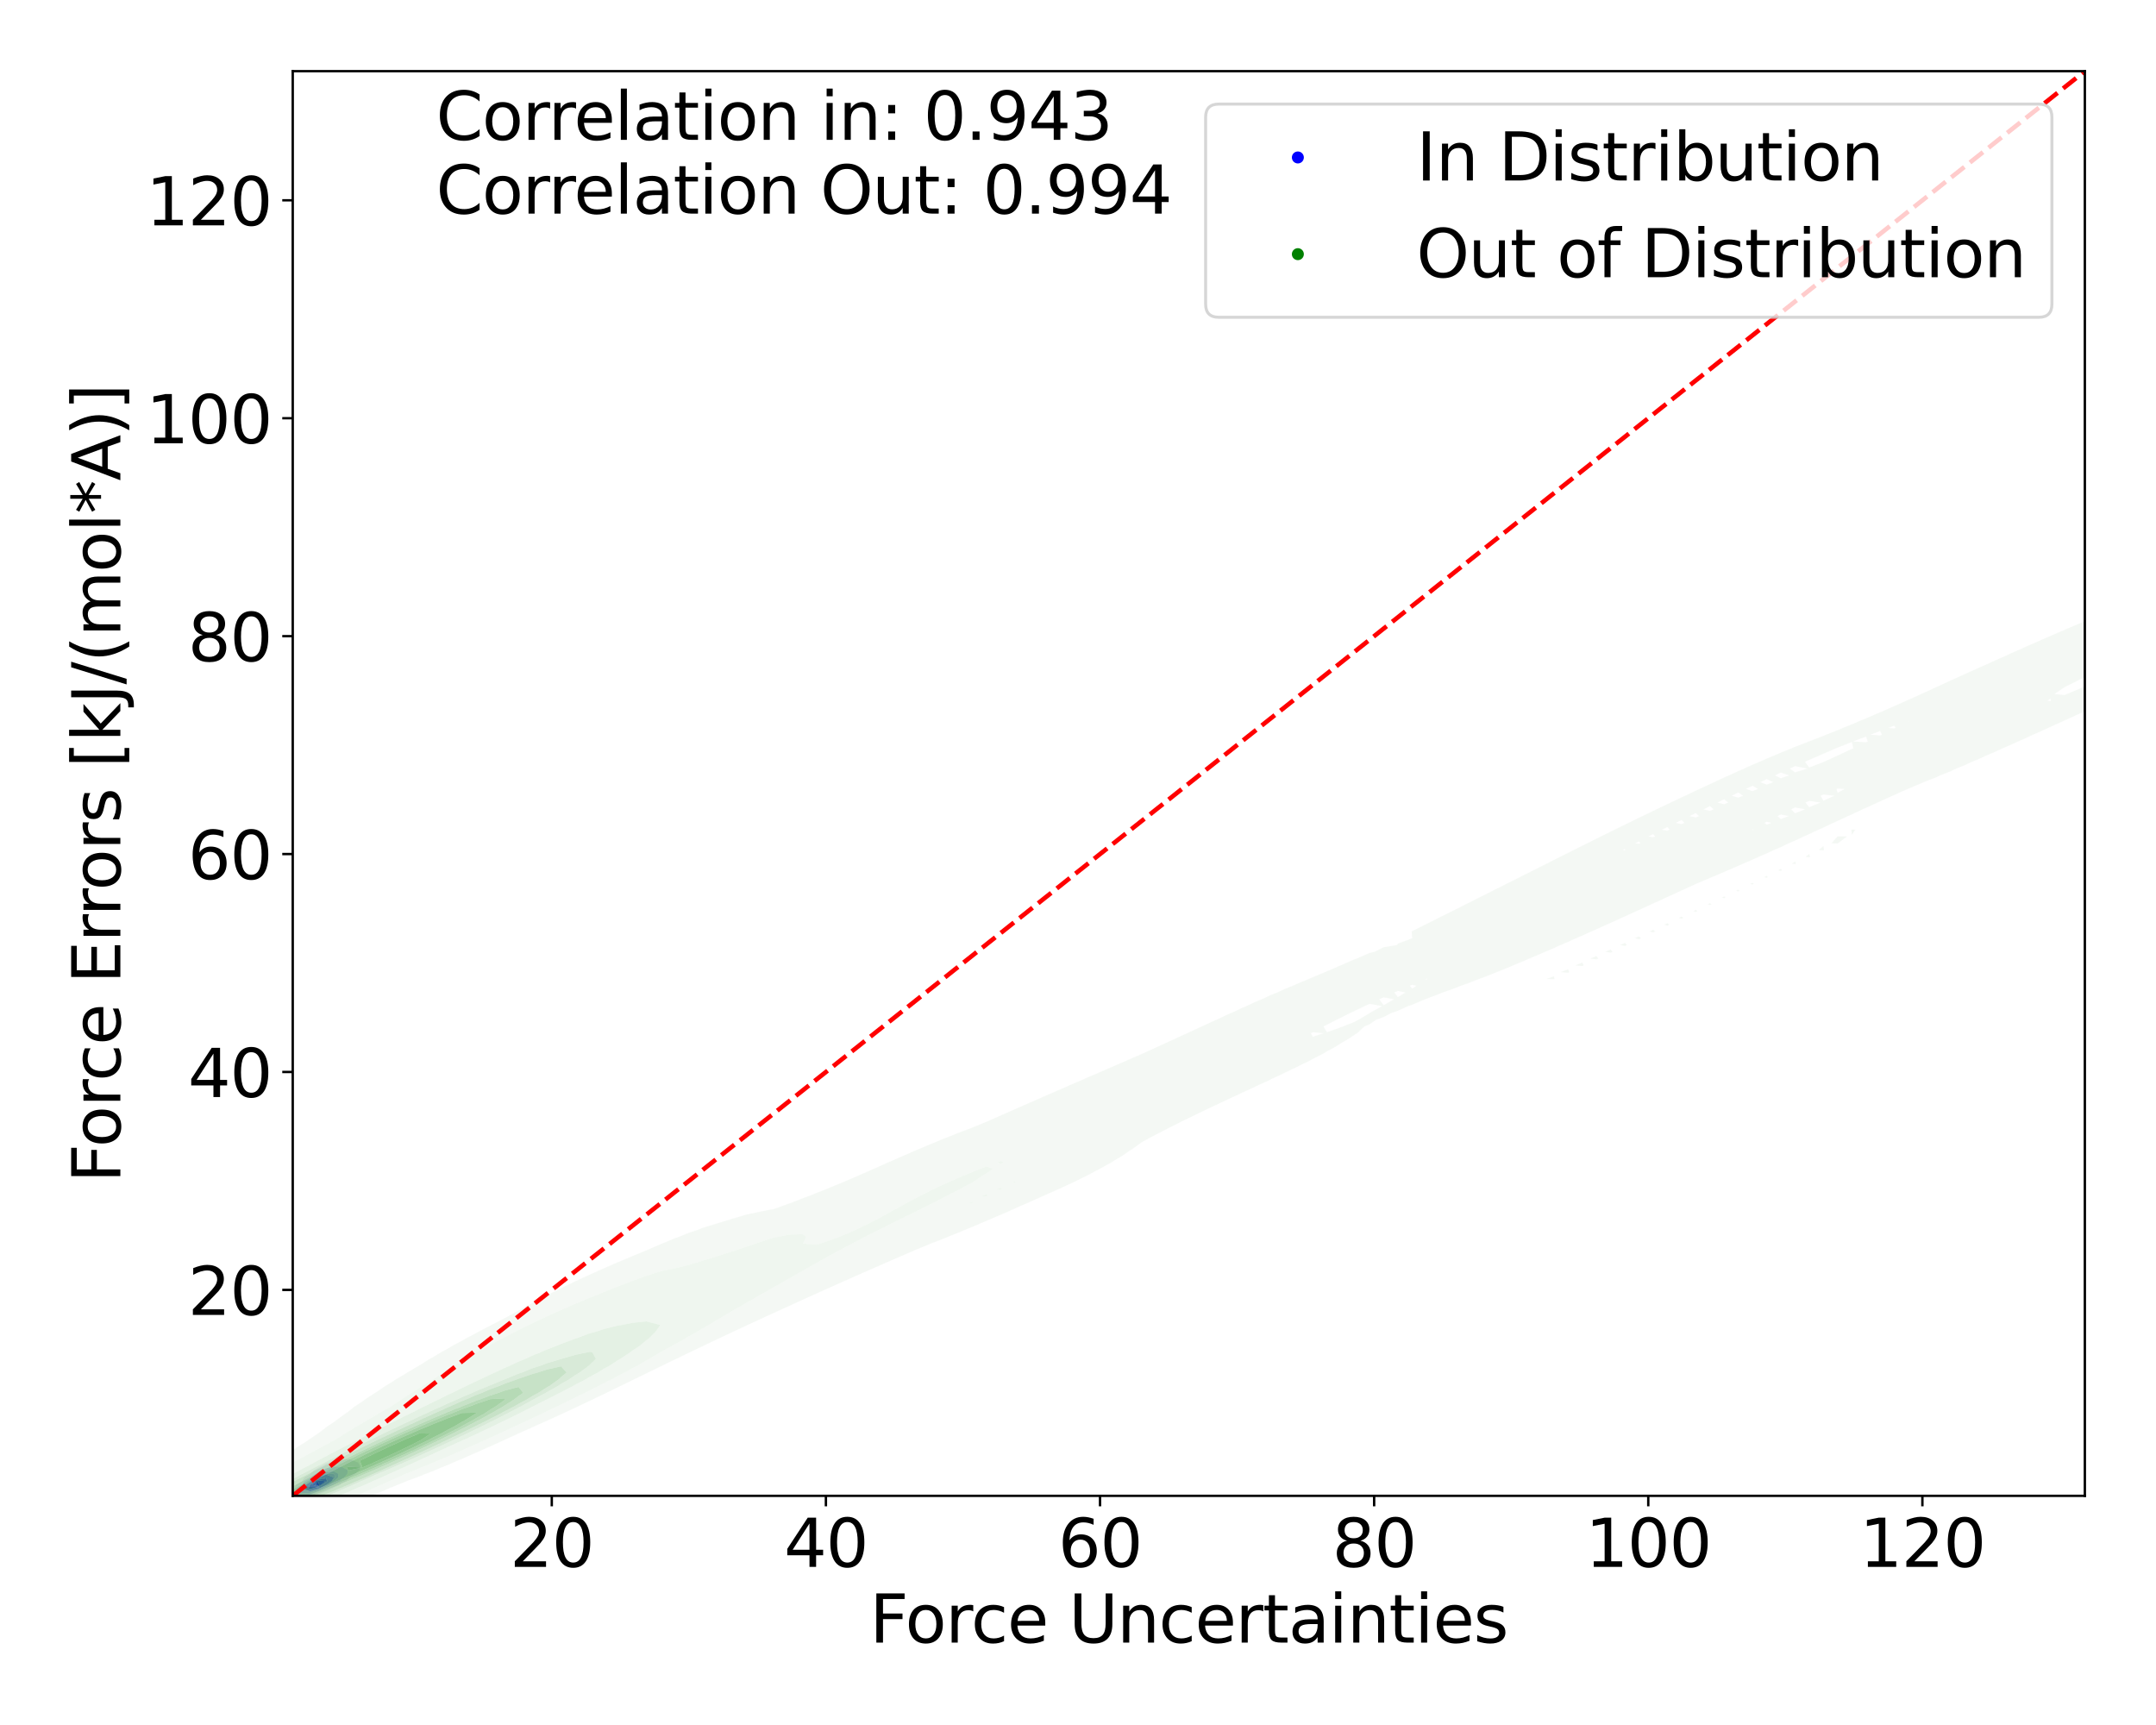 <?xml version="1.0" encoding="utf-8" standalone="no"?>
<!DOCTYPE svg PUBLIC "-//W3C//DTD SVG 1.1//EN"
  "http://www.w3.org/Graphics/SVG/1.1/DTD/svg11.dtd">
<svg xmlns:xlink="http://www.w3.org/1999/xlink" width="720pt" height="576pt" viewBox="0 0 720 576" xmlns="http://www.w3.org/2000/svg" version="1.1">
 <defs>
  <style type="text/css">*{stroke-linejoin: round; stroke-linecap: butt}</style>
 </defs>
 <g id="figure_1">
  <g id="patch_1">
   <path d="M 0 576 
L 720 576 
L 720 0 
L 0 0 
z
" style="fill: #ffffff"/>
  </g>
  <g id="axes_1">
   <g id="patch_2">
    <path d="M 97.76 499.48 
L 696.24 499.48 
L 696.24 23.76 
L 97.76 23.76 
z
" style="fill: #ffffff"/>
   </g>
   <g id="QuadContourSet_1">
    <path d="M 98.16 500.497 
L 100.831 500.521 
L 103.501 499.853 
L 104.356 499.482 
L 106.171 499.104 
L 108.121 498.259 
L 108.842 498.007 
L 110.986 497.035 
L 111.512 496.73 
L 113.446 495.812 
L 114.182 495.163 
L 115.462 494.589 
L 116.727 493.365 
L 116.853 493.201 
L 118.678 492.142 
L 119.523 491.228 
L 120.077 490.919 
L 120.308 489.695 
L 119.674 488.472 
L 119.523 488.354 
L 116.853 487.249 
L 116.853 487.249 
L 114.182 487.169 
L 113.928 487.249 
L 111.512 487.596 
L 109.533 488.472 
L 108.842 488.687 
L 106.964 489.695 
L 106.171 490.186 
L 104.888 490.919 
L 103.624 492.142 
L 103.501 492.272 
L 101.647 493.365 
L 100.895 494.589 
L 100.831 494.694 
L 98.825 495.812 
L 98.263 497.035 
L 98.16 497.403 
L 96.805 498.259 
L 96.492 499.482 
z
M 100.166 499.482 
L 98.637 498.259 
L 98.994 497.035 
L 100.831 495.857 
L 100.859 495.812 
L 101.655 494.589 
L 103.501 493.528 
L 103.706 493.365 
L 105.272 492.142 
L 106.171 491.621 
L 107.561 490.919 
L 108.842 490.26 
L 111.512 489.695 
L 114.182 489.815 
L 116.123 490.919 
L 115.983 492.142 
L 114.898 493.365 
L 114.182 493.78 
L 113.512 494.589 
L 111.512 495.669 
L 111.348 495.812 
L 108.842 497.022 
L 108.817 497.035 
L 106.171 498.187 
L 105.912 498.259 
L 103.501 499.218 
L 101.286 499.482 
L 100.831 499.638 
z
" clip-path="url(#p78c5ebb3a5)" style="fill: #e9e9f3"/>
    <path d="M 100.831 499.638 
L 101.286 499.482 
L 103.501 499.218 
L 105.912 498.259 
L 106.171 498.187 
L 108.817 497.035 
L 108.842 497.022 
L 111.348 495.812 
L 111.512 495.669 
L 113.512 494.589 
L 114.182 493.78 
L 114.898 493.365 
L 115.983 492.142 
L 116.123 490.919 
L 114.182 489.815 
L 111.512 489.695 
L 108.842 490.26 
L 107.561 490.919 
L 106.171 491.621 
L 105.272 492.142 
L 103.706 493.365 
L 103.501 493.528 
L 101.655 494.589 
L 100.859 495.812 
L 100.831 495.857 
L 98.994 497.035 
L 98.637 498.259 
L 100.166 499.482 
z
M 100.245 498.259 
L 100.662 497.035 
L 100.831 496.927 
L 101.535 495.812 
L 103.384 494.589 
L 103.501 494.522 
L 104.958 493.365 
L 106.171 492.68 
L 107.628 492.142 
L 108.842 491.562 
L 111.512 491.33 
L 113.036 492.142 
L 112.946 493.365 
L 111.512 494.589 
L 111.512 494.589 
L 110.107 495.812 
L 108.842 496.423 
L 107.693 497.035 
L 106.171 497.697 
L 104.152 498.259 
L 103.501 498.518 
L 100.831 498.605 
z
" clip-path="url(#p78c5ebb3a5)" style="fill: #cecef5"/>
    <path d="M 100.831 498.605 
L 103.501 498.518 
L 104.152 498.259 
L 106.171 497.697 
L 107.693 497.035 
L 108.842 496.423 
L 110.107 495.812 
L 111.512 494.589 
L 111.512 494.589 
L 112.946 493.365 
L 113.036 492.142 
L 111.512 491.33 
L 108.842 491.562 
L 107.628 492.142 
L 106.171 492.68 
L 104.958 493.365 
L 103.501 494.522 
L 103.384 494.589 
L 101.535 495.812 
L 100.831 496.927 
L 100.662 497.035 
L 100.245 498.259 
z
M 101.255 497.035 
L 101.964 495.812 
L 103.501 494.833 
L 103.859 494.589 
L 105.752 493.365 
L 106.171 493.128 
L 108.842 492.142 
L 108.842 492.142 
L 111.512 492.11 
L 111.571 492.142 
L 112 493.365 
L 111.512 493.781 
L 111.015 494.589 
L 109.32 495.812 
L 108.842 496.043 
L 106.98 497.035 
L 106.171 497.387 
L 103.501 498.154 
z
" clip-path="url(#p78c5ebb3a5)" style="fill: #afaff6"/>
    <path d="M 103.501 498.154 
L 106.171 497.387 
L 106.98 497.035 
L 108.842 496.043 
L 109.32 495.812 
L 111.015 494.589 
L 111.512 493.781 
L 112 493.365 
L 111.571 492.142 
L 111.512 492.11 
L 108.842 492.142 
L 108.842 492.142 
L 106.171 493.128 
L 105.752 493.365 
L 103.859 494.589 
L 103.501 494.833 
L 101.964 495.812 
L 101.255 497.035 
z
M 101.522 497.035 
L 102.19 495.812 
L 103.501 494.977 
L 104.071 494.589 
L 106.171 493.365 
L 106.171 493.365 
L 108.842 492.335 
L 111.5 493.365 
L 110.753 494.589 
L 108.904 495.812 
L 108.842 495.842 
L 106.604 497.035 
L 106.171 497.223 
L 103.501 498.021 
z
" clip-path="url(#p78c5ebb3a5)" style="fill: #9d9df7"/>
    <path d="M 103.501 498.021 
L 106.171 497.223 
L 106.604 497.035 
L 108.842 495.842 
L 108.904 495.812 
L 110.753 494.589 
L 111.5 493.365 
L 108.842 492.335 
L 106.171 493.365 
L 106.171 493.365 
L 104.071 494.589 
L 103.501 494.977 
L 102.19 495.812 
L 101.522 497.035 
z
M 102.945 497.035 
L 103.397 495.812 
L 103.501 495.746 
L 105.199 494.589 
L 106.171 494.022 
L 108.842 493.365 
L 109.354 494.589 
L 108.842 494.923 
L 107.69 495.812 
L 106.171 496.571 
L 104.388 497.035 
L 103.501 497.312 
z
" clip-path="url(#p78c5ebb3a5)" style="fill: #7676f9"/>
    <path d="M 103.501 497.312 
L 104.388 497.035 
L 106.171 496.571 
L 107.69 495.812 
L 108.842 494.923 
L 109.354 494.589 
L 108.842 493.365 
L 106.171 494.022 
L 105.199 494.589 
L 103.501 495.746 
L 103.397 495.812 
L 102.945 497.035 
z
M 103.068 497.035 
L 103.501 495.812 
L 103.501 495.812 
L 105.296 494.589 
L 106.171 494.079 
L 108.842 493.652 
L 109.234 494.589 
L 108.842 494.845 
L 107.589 495.812 
L 106.171 496.52 
L 104.193 497.035 
L 103.501 497.251 
z
" clip-path="url(#p78c5ebb3a5)" style="fill: #5252fb"/>
    <path d="M 103.501 497.251 
L 104.193 497.035 
L 106.171 496.52 
L 107.589 495.812 
L 108.842 494.845 
L 109.234 494.589 
L 108.842 493.652 
L 106.171 494.079 
L 105.296 494.589 
L 103.501 495.812 
L 103.501 495.812 
L 103.068 497.035 
z
M 104.18 495.812 
L 105.639 494.589 
L 106.171 494.279 
L 108.712 494.589 
L 107.228 495.812 
L 106.171 496.34 
z
" clip-path="url(#p78c5ebb3a5)" style="fill: #4545fb"/>
    <path d="M 106.171 496.34 
L 107.228 495.812 
L 108.712 494.589 
L 106.171 494.279 
L 105.639 494.589 
L 104.18 495.812 
z
M 105.232 495.812 
L 106.171 494.589 
L 106.67 495.812 
L 106.171 496.061 
z
" clip-path="url(#p78c5ebb3a5)" style="fill: #2b2bfd"/>
    <path d="M 106.171 496.061 
L 106.67 495.812 
L 106.171 494.589 
L 105.232 495.812 
z
" clip-path="url(#p78c5ebb3a5)" style="fill: #0d0dfe"/>
   </g>
   <g id="QuadContourSet_2">
    <path d="M 12.098 540.532 
L 14.849 539.86 
L 16.835 539.541 
L 21.571 538.4 
L 23.696 537.595 
L 26.308 536.952 
L 30.591 535.329 
L 31.045 535.215 
L 35.782 533.801 
L 37.528 533.063 
L 40.519 532.23 
L 43.909 530.798 
L 45.255 530.414 
L 49.707 528.532 
L 49.992 528.449 
L 54.729 526.854 
L 56.059 526.266 
L 59.466 525.236 
L 62.262 524.001 
L 64.202 523.401 
L 67.974 521.735 
L 68.939 521.43 
L 73.375 519.469 
L 73.676 519.372 
L 78.413 517.541 
L 79.177 517.204 
L 83.15 515.937 
L 85.407 514.938 
L 87.886 514.129 
L 91.171 512.672 
L 92.623 512.188 
L 96.632 510.407 
L 97.36 510.158 
L 101.892 508.141 
L 102.097 508.07 
L 106.833 506.263 
L 107.734 505.875 
L 111.57 504.595 
L 113.842 503.61 
L 116.307 502.765 
L 119.561 501.344 
L 121.044 500.823 
L 125.012 499.078 
L 125.781 498.801 
L 130.278 496.813 
L 130.517 496.724 
L 135.254 494.803 
L 135.851 494.547 
L 139.991 493.034 
L 141.73 492.281 
L 144.728 491.158 
L 147.338 490.015 
L 149.464 489.198 
L 152.741 487.75 
L 154.201 487.174 
L 157.984 485.484 
L 158.938 485.099 
L 163.105 483.218 
L 163.675 482.982 
L 168.131 480.953 
L 168.412 480.833 
L 173.082 478.687 
L 173.148 478.658 
L 177.885 476.538 
L 178.139 476.421 
L 182.622 474.42 
L 183.193 474.156 
L 187.359 472.256 
L 188.139 471.89 
L 192.095 470.051 
L 192.993 469.624 
L 196.832 467.809 
L 197.771 467.359 
L 201.569 465.537 
L 202.488 465.093 
L 206.306 463.243 
L 207.162 462.827 
L 211.043 460.935 
L 211.81 460.562 
L 215.779 458.621 
L 216.448 458.296 
L 220.516 456.309 
L 221.092 456.03 
L 225.253 454.007 
L 225.756 453.765 
L 229.99 451.72 
L 230.452 451.499 
L 234.727 449.451 
L 235.186 449.233 
L 239.463 447.203 
L 239.964 446.968 
L 244.2 444.975 
L 244.786 444.702 
L 248.937 442.766 
L 249.649 442.436 
L 253.674 440.574 
L 254.55 440.17 
L 258.41 438.397 
L 259.484 437.905 
L 263.147 436.234 
L 264.45 435.639 
L 267.884 434.083 
L 269.445 433.373 
L 272.621 431.945 
L 274.47 431.108 
L 277.358 429.819 
L 279.526 428.842 
L 282.094 427.705 
L 284.618 426.576 
L 286.831 425.604 
L 289.746 424.311 
L 291.568 423.517 
L 294.915 422.045 
L 296.305 421.443 
L 300.126 419.779 
L 301.041 419.384 
L 305.379 417.514 
L 305.778 417.341 
L 310.515 415.381 
L 310.824 415.248 
L 315.252 413.541 
L 316.552 412.982 
L 319.989 411.628 
L 322.109 410.717 
L 324.725 409.66 
L 327.531 408.451 
L 329.462 407.648 
L 332.846 406.185 
L 334.199 405.604 
L 338.068 403.92 
L 338.936 403.533 
L 343.208 401.654 
L 343.672 401.438 
L 348.264 399.388 
L 348.409 399.317 
L 353.146 397.214 
L 353.346 397.123 
L 357.883 395.05 
L 358.299 394.857 
L 362.62 392.715 
L 362.883 392.591 
L 367.188 390.326 
L 367.356 390.219 
L 371.311 388.06 
L 372.093 387.525 
L 375.028 385.794 
L 376.83 384.49 
L 378.335 383.528 
L 381.513 381.263 
L 381.567 381.235 
L 385.734 378.997 
L 386.303 378.71 
L 390.116 376.731 
L 391.04 376.275 
L 394.642 374.466 
L 395.777 373.912 
L 399.288 372.2 
L 400.514 371.606 
L 404.029 369.934 
L 405.251 369.342 
L 408.84 367.669 
L 409.987 367.109 
L 413.698 365.403 
L 414.724 364.895 
L 418.577 363.137 
L 419.461 362.691 
L 423.446 360.872 
L 424.198 360.481 
L 428.27 358.606 
L 428.934 358.247 
L 432.998 356.34 
L 433.671 355.961 
L 437.569 354.075 
L 438.408 353.577 
L 441.913 351.809 
L 443.145 351.04 
L 445.965 349.543 
L 447.882 348.297 
L 449.706 347.278 
L 452.618 345.359 
L 453.217 345.012 
L 455.643 342.746 
L 457.355 342.031 
L 459.631 340.481 
L 462.092 339.587 
L 464.735 338.215 
L 466.829 337.491 
L 470.219 335.949 
L 471.565 335.492 
L 475.867 333.684 
L 476.302 333.536 
L 481.039 331.724 
L 481.765 331.418 
L 485.776 329.998 
L 487.854 329.152 
L 490.513 328.233 
L 493.888 326.886 
L 495.249 326.417 
L 499.789 324.621 
L 499.986 324.552 
L 504.723 322.614 
L 505.292 322.355 
L 509.46 320.634 
L 510.66 320.089 
L 514.196 318.618 
L 515.95 317.824 
L 518.933 316.571 
L 521.168 315.558 
L 523.67 314.496 
L 526.323 313.292 
L 528.407 312.398 
L 531.424 311.027 
L 533.144 310.28 
L 536.481 308.761 
L 537.88 308.146 
L 541.502 306.495 
L 542.617 306 
L 546.494 304.23 
L 547.354 303.844 
L 551.466 301.964 
L 552.091 301.681 
L 556.422 299.698 
L 556.827 299.513 
L 561.368 297.433 
L 561.564 297.342 
L 566.301 295.178 
L 566.327 295.167 
L 571.038 293.169 
L 571.656 292.901 
L 575.775 291.149 
L 576.942 290.636 
L 580.511 289.112 
L 582.168 288.37 
L 585.248 287.05 
L 587.322 286.104 
L 589.985 284.959 
L 592.4 283.839 
L 594.722 282.837 
L 597.408 281.573 
L 599.458 280.686 
L 602.361 279.307 
L 604.195 278.512 
L 607.279 277.041 
L 608.932 276.324 
L 612.182 274.776 
L 613.669 274.129 
L 617.089 272.51 
L 618.406 271.937 
L 622.015 270.244 
L 623.142 269.754 
L 626.977 267.979 
L 627.879 267.586 
L 631.987 265.713 
L 632.616 265.44 
L 637.062 263.447 
L 637.353 263.321 
L 642.089 261.325 
L 642.363 261.182 
L 646.826 259.451 
L 647.893 258.916 
L 651.563 257.471 
L 653.248 256.65 
L 656.3 255.431 
L 658.497 254.385 
L 661.037 253.356 
L 663.677 252.119 
L 665.773 251.257 
L 668.807 249.853 
L 670.51 249.143 
L 673.898 247.588 
L 675.247 247.017 
L 678.957 245.322 
L 679.984 244.88 
L 683.986 243.056 
L 684.72 242.735 
L 688.984 240.791 
L 689.457 240.58 
L 693.95 238.525 
L 694.194 238.415 
L 698.882 236.259 
L 698.931 236.237 
L 703.668 234.152 
L 704.012 233.994 
L 708.404 232.041 
L 709.084 231.728 
L 713.141 229.863 
L 714.009 229.462 
L 717.878 227.623 
L 718.795 227.197 
L 722.615 225.32 
L 723.441 224.931 
L 727.351 222.942 
L 727.933 222.665 
L 732.088 220.479 
L 732.252 220.399 
L 736.699 218.134 
L 736.825 218.068 
L 741.224 215.868 
L 741.562 215.69 
L 745.719 213.602 
L 746.299 213.293 
L 750.186 211.337 
L 751.035 210.879 
L 754.625 209.071 
L 755.772 208.446 
L 759.031 206.805 
L 760.509 205.988 
L 763.391 204.54 
L 765.246 203.496 
L 767.679 202.274 
L 769.982 200.948 
L 771.852 200.008 
L 774.719 198.304 
L 775.832 197.743 
L 779.456 195.488 
L 779.478 195.477 
L 782.688 193.211 
L 784.193 192.149 
L 785.896 190.946 
L 784.193 188.881 
L 779.456 190.674 
L 778.873 190.946 
L 774.719 192.719 
L 773.681 193.211 
L 769.982 194.843 
L 768.666 195.477 
L 765.246 197.028 
L 763.775 197.743 
L 760.509 199.256 
L 758.972 200.008 
L 755.772 201.515 
L 754.228 202.274 
L 751.035 203.795 
L 749.52 204.54 
L 746.299 206.085 
L 744.829 206.805 
L 741.562 208.376 
L 740.134 209.071 
L 736.825 210.659 
L 735.42 211.337 
L 732.088 212.928 
L 730.672 213.602 
L 727.351 215.175 
L 725.874 215.868 
L 722.615 217.397 
L 721.017 218.134 
L 717.878 219.591 
L 716.092 220.399 
L 713.141 221.755 
L 711.092 222.665 
L 708.404 223.888 
L 706.013 224.931 
L 703.668 225.99 
L 700.852 227.197 
L 698.931 228.059 
L 695.61 229.462 
L 694.194 230.095 
L 690.29 231.728 
L 689.457 232.1 
L 686.092 231.728 
L 689.44 229.462 
L 689.457 229.454 
L 693.987 227.197 
L 694.194 227.093 
L 698.529 224.931 
L 698.931 224.726 
L 703.061 222.665 
L 703.668 222.351 
L 707.578 220.399 
L 708.404 219.964 
L 712.072 218.134 
L 713.141 217.559 
L 716.532 215.868 
L 717.878 215.131 
L 720.944 213.602 
L 722.615 212.669 
L 725.288 211.337 
L 727.351 210.158 
L 729.532 209.071 
L 732.088 207.575 
L 733.629 206.805 
L 736.825 204.879 
L 737.503 204.54 
L 738.392 202.274 
L 740.781 200.008 
L 741.562 199.609 
L 744.756 197.743 
L 746.299 196.971 
L 748.989 195.477 
L 751.035 194.467 
L 753.37 193.211 
L 755.772 192.033 
L 757.838 190.946 
L 760.509 189.639 
L 762.354 188.68 
L 765.246 187.265 
L 766.897 186.414 
L 765.246 184.321 
L 760.509 186.185 
L 759.951 186.414 
L 755.772 188.174 
L 754.51 188.68 
L 751.035 190.136 
L 748.955 190.946 
L 746.299 192.052 
L 743.206 193.211 
L 741.562 193.891 
L 737.13 195.477 
L 736.825 195.602 
L 732.088 197.266 
L 730.896 197.743 
L 727.351 199.038 
L 724.945 200.008 
L 722.615 200.886 
L 719.203 202.274 
L 717.878 202.788 
L 713.617 204.54 
L 713.141 204.73 
L 708.913 204.54 
L 708.404 203.931 
L 703.668 204.336 
L 703.171 204.54 
L 698.931 206.3 
L 697.704 206.805 
L 694.194 208.3 
L 692.336 209.071 
L 689.457 210.329 
L 687.052 211.337 
L 684.72 212.382 
L 681.843 213.602 
L 679.984 214.457 
L 676.702 215.868 
L 675.247 216.552 
L 671.619 218.134 
L 670.51 218.664 
L 666.576 220.399 
L 665.773 220.789 
L 661.544 222.665 
L 661.037 222.913 
L 656.475 224.931 
L 656.3 225.017 
L 651.563 227.164 
L 651.49 227.197 
L 646.826 229.359 
L 646.591 229.462 
L 642.089 231.531 
L 641.634 231.728 
L 637.353 233.673 
L 636.601 233.994 
L 632.616 235.78 
L 631.477 236.259 
L 627.879 237.852 
L 626.252 238.525 
L 623.142 239.885 
L 620.917 240.791 
L 618.406 241.878 
L 615.462 243.056 
L 613.669 243.827 
L 609.866 245.322 
L 608.932 245.721 
L 604.195 247.546 
L 604.096 247.588 
L 599.458 249.384 
L 598.373 249.853 
L 594.722 251.306 
L 592.885 252.119 
L 589.985 253.304 
L 587.588 254.385 
L 585.248 255.365 
L 582.44 256.65 
L 580.511 257.477 
L 577.403 258.916 
L 575.775 259.63 
L 572.451 261.182 
L 571.038 261.813 
L 567.565 263.447 
L 566.301 264.022 
L 562.732 265.713 
L 561.564 266.253 
L 557.945 267.979 
L 556.827 268.502 
L 553.202 270.244 
L 552.091 270.772 
L 548.501 272.51 
L 547.354 273.06 
L 543.842 274.776 
L 542.617 275.368 
L 539.223 277.041 
L 537.88 277.696 
L 534.641 279.307 
L 533.144 280.042 
L 530.089 281.573 
L 528.407 282.403 
L 525.56 283.839 
L 523.67 284.775 
L 521.046 286.104 
L 518.933 287.156 
L 516.539 288.37 
L 514.196 289.54 
L 512.033 290.636 
L 509.46 291.926 
L 507.526 292.901 
L 504.723 294.312 
L 503.015 295.167 
L 499.986 296.695 
L 498.5 297.433 
L 495.249 299.077 
L 493.982 299.698 
L 490.513 301.457 
L 489.464 301.964 
L 485.776 303.835 
L 484.946 304.23 
L 481.039 306.212 
L 480.432 306.495 
L 476.302 308.585 
L 475.919 308.761 
L 471.565 310.953 
L 471.402 311.027 
L 471.565 312.649 
L 471.622 313.292 
L 471.565 313.315 
L 466.829 315.074 
L 466.551 315.558 
L 462.092 316.294 
L 459.031 317.824 
L 457.355 318.206 
L 453.065 320.089 
L 452.618 320.208 
L 447.882 322.279 
L 447.704 322.355 
L 443.145 324.322 
L 442.454 324.621 
L 438.408 326.308 
L 437.098 326.886 
L 433.671 328.285 
L 431.752 329.152 
L 428.934 330.292 
L 426.489 331.418 
L 424.198 332.348 
L 421.33 333.684 
L 419.461 334.45 
L 416.263 335.949 
L 414.724 336.589 
L 411.262 338.215 
L 409.987 338.753 
L 406.302 340.481 
L 405.251 340.93 
L 401.364 342.746 
L 400.514 343.114 
L 396.432 345.012 
L 395.777 345.298 
L 391.494 347.278 
L 391.04 347.477 
L 386.541 349.543 
L 386.303 349.648 
L 381.567 351.809 
L 381.567 351.809 
L 376.83 353.874 
L 376.387 354.075 
L 372.093 355.928 
L 371.183 356.34 
L 367.356 357.979 
L 365.966 358.606 
L 362.62 360.031 
L 360.747 360.872 
L 357.883 362.086 
L 355.531 363.137 
L 353.146 364.146 
L 350.326 365.403 
L 348.409 366.214 
L 345.135 367.669 
L 343.672 368.289 
L 339.963 369.934 
L 338.936 370.372 
L 334.812 372.2 
L 334.199 372.463 
L 329.685 374.466 
L 329.462 374.562 
L 324.725 376.515 
L 324.189 376.731 
L 319.989 378.304 
L 318.31 378.997 
L 315.252 380.178 
L 312.685 381.263 
L 310.515 382.126 
L 307.264 383.528 
L 305.778 384.134 
L 301.998 385.794 
L 301.041 386.192 
L 296.837 388.06 
L 296.305 388.283 
L 291.729 390.326 
L 291.568 390.393 
L 286.831 392.48 
L 286.578 392.591 
L 282.094 394.508 
L 281.285 394.857 
L 277.358 396.467 
L 275.804 397.123 
L 272.621 398.357 
L 270.1 399.388 
L 267.884 400.193 
L 264.191 401.654 
L 263.147 402.009 
L 258.41 403.729 
L 257.263 403.92 
L 253.674 404.615 
L 248.937 405.649 
L 247.22 406.185 
L 244.2 407.074 
L 239.694 408.451 
L 239.463 408.518 
L 234.727 409.98 
L 232.871 410.717 
L 229.99 411.668 
L 226.794 412.982 
L 225.253 413.521 
L 221.174 415.248 
L 220.516 415.49 
L 215.855 417.514 
L 215.779 417.543 
L 211.043 419.5 
L 210.38 419.779 
L 206.306 421.488 
L 205.019 422.045 
L 201.569 423.544 
L 199.847 424.311 
L 196.832 425.671 
L 194.864 426.576 
L 192.095 427.877 
L 190.069 428.842 
L 187.359 430.169 
L 185.457 431.108 
L 182.622 432.556 
L 181.024 433.373 
L 177.885 435.046 
L 176.765 435.639 
L 173.148 437.647 
L 172.677 437.905 
L 168.522 440.17 
L 168.412 440.229 
L 164.105 442.436 
L 163.675 442.673 
L 159.76 444.702 
L 158.938 445.167 
L 155.504 446.968 
L 154.201 447.724 
L 151.357 449.233 
L 149.464 450.361 
L 147.344 451.499 
L 144.728 453.099 
L 143.502 453.765 
L 139.991 455.966 
L 139.874 456.03 
L 136.03 458.296 
L 135.254 458.8 
L 132.253 460.562 
L 130.517 461.719 
L 128.638 462.827 
L 125.781 464.784 
L 125.259 465.093 
L 121.796 467.359 
L 121.044 467.946 
L 118.455 469.624 
L 116.307 471.37 
L 115.526 471.89 
L 112.395 474.156 
L 111.57 474.8 
L 109.127 476.421 
L 106.833 478.23 
L 106.14 478.687 
L 102.784 480.953 
L 102.097 481.455 
L 99.244 483.218 
L 97.36 484.608 
L 95.936 485.484 
L 92.737 487.75 
L 92.623 487.825 
L 88.721 490.015 
L 87.886 490.566 
L 84.815 492.281 
L 83.15 493.386 
L 81.06 494.547 
L 78.413 496.313 
L 77.508 496.813 
L 73.815 499.078 
L 73.676 499.165 
L 69.513 501.344 
L 68.939 501.705 
L 65.298 503.61 
L 64.202 504.31 
L 61.207 505.875 
L 59.466 507.005 
L 57.291 508.141 
L 54.729 509.83 
L 53.625 510.407 
L 50.059 512.672 
L 49.992 512.716 
L 45.712 514.938 
L 45.255 515.244 
L 41.488 517.204 
L 40.519 517.865 
L 37.442 519.469 
L 35.782 520.625 
L 33.658 521.735 
L 31.045 523.59 
L 30.261 524.001 
L 26.602 526.266 
L 26.308 526.491 
L 22.585 528.532 
L 21.571 529.329 
L 18.912 530.798 
L 16.835 532.477 
L 15.781 533.063 
L 12.803 535.329 
L 12.098 536.098 
L 10.014 537.595 
L 9.13 539.86 
z
M 25.897 533.063 
L 25.858 530.798 
L 26.308 530.501 
L 28.393 528.532 
L 31.045 526.825 
L 31.663 526.266 
L 35.006 524.001 
L 35.782 523.581 
L 38.321 521.735 
L 40.519 520.555 
L 42.051 519.469 
L 45.255 517.76 
L 46.061 517.204 
L 49.992 515.12 
L 50.262 514.938 
L 54.239 512.672 
L 54.729 512.418 
L 57.854 510.407 
L 59.466 509.574 
L 61.734 508.141 
L 64.202 506.868 
L 65.804 505.875 
L 68.939 504.262 
L 70.012 503.61 
L 73.676 501.728 
L 74.319 501.344 
L 78.413 499.246 
L 78.699 499.078 
L 83.076 496.813 
L 83.15 496.774 
L 86.829 494.547 
L 87.886 493.991 
L 90.744 492.281 
L 92.623 491.29 
L 94.778 490.015 
L 97.36 488.651 
L 98.899 487.75 
L 102.097 486.055 
L 103.082 485.484 
L 106.833 483.492 
L 107.31 483.218 
L 111.564 480.953 
L 111.57 480.949 
L 115.133 478.687 
L 116.307 478.017 
L 118.846 476.421 
L 121.044 475.166 
L 122.671 474.156 
L 125.781 472.381 
L 126.582 471.89 
L 130.517 469.65 
L 130.56 469.624 
L 133.948 467.359 
L 135.254 466.539 
L 137.432 465.093 
L 139.991 463.491 
L 141.012 462.827 
L 144.623 460.562 
L 144.728 460.496 
L 148.002 458.296 
L 149.464 457.403 
L 151.584 456.03 
L 154.201 454.479 
L 155.351 453.765 
L 158.938 451.709 
L 159.292 451.499 
L 163.373 449.233 
L 163.675 449.076 
L 167.61 446.968 
L 168.412 446.556 
L 172.02 444.702 
L 173.148 444.133 
L 176.594 442.436 
L 177.885 441.798 
L 181.336 440.17 
L 182.622 439.547 
L 186.269 437.905 
L 187.359 437.387 
L 191.44 435.639 
L 192.095 435.335 
L 196.832 433.404 
L 196.907 433.373 
L 201.569 431.45 
L 202.458 431.108 
L 206.306 429.563 
L 208.258 428.842 
L 211.043 427.751 
L 214.352 426.576 
L 215.779 426.029 
L 220.516 424.503 
L 221.5 424.311 
L 225.253 423.546 
L 229.99 422.381 
L 231.132 422.045 
L 234.727 420.917 
L 238.534 419.779 
L 239.463 419.483 
L 244.2 417.972 
L 245.634 417.514 
L 248.937 416.401 
L 252.345 415.248 
L 253.674 414.781 
L 258.41 413.227 
L 259.868 412.982 
L 263.147 412.327 
L 267.884 412.094 
L 269.282 412.982 
L 268.079 415.248 
L 272.621 415.643 
L 273.915 415.248 
L 277.358 414.088 
L 280.327 412.982 
L 282.094 412.253 
L 285.639 410.717 
L 286.831 410.148 
L 290.318 408.451 
L 291.568 407.796 
L 294.622 406.185 
L 296.305 405.261 
L 298.743 403.92 
L 301.041 402.655 
L 302.857 401.654 
L 305.778 400.102 
L 307.114 399.388 
L 310.515 397.687 
L 311.632 397.123 
L 315.252 395.436 
L 316.482 394.857 
L 319.989 393.337 
L 321.691 392.591 
L 324.725 391.361 
L 327.256 390.326 
L 329.462 389.482 
L 331.556 390.326 
L 329.462 391.77 
L 328.067 392.591 
L 324.725 394.857 
L 324.725 394.857 
L 320.461 397.123 
L 319.989 397.371 
L 316.081 399.388 
L 315.252 399.817 
L 311.608 401.654 
L 310.515 402.211 
L 307.066 403.92 
L 305.778 404.571 
L 302.487 406.185 
L 301.041 406.913 
L 297.906 408.451 
L 296.305 409.257 
L 293.365 410.717 
L 291.568 411.626 
L 288.903 412.982 
L 286.831 414.042 
L 284.547 415.248 
L 282.094 416.524 
L 280.308 417.514 
L 277.358 419.084 
L 276.168 419.779 
L 272.621 421.721 
L 272.098 422.045 
L 268.105 424.311 
L 267.884 424.414 
L 264.183 426.576 
L 263.147 427.08 
L 260.214 428.842 
L 258.41 429.757 
L 256.233 431.108 
L 253.674 432.456 
L 252.246 433.373 
L 248.937 435.175 
L 248.24 435.639 
L 244.2 437.9 
L 244.193 437.905 
L 240.466 440.17 
L 239.463 440.702 
L 236.695 442.436 
L 234.727 443.494 
L 232.834 444.702 
L 229.99 446.24 
L 228.859 446.968 
L 225.253 448.915 
L 224.757 449.233 
L 220.559 451.499 
L 220.516 451.521 
L 216.801 453.765 
L 215.779 454.282 
L 212.81 456.03 
L 211.043 456.915 
L 208.634 458.296 
L 206.306 459.45 
L 204.313 460.562 
L 201.569 461.909 
L 199.877 462.827 
L 196.832 464.309 
L 195.347 465.093 
L 192.095 466.661 
L 190.738 467.359 
L 187.359 468.976 
L 186.062 469.624 
L 182.622 471.257 
L 181.323 471.89 
L 177.885 473.51 
L 176.526 474.156 
L 173.148 475.737 
L 171.669 476.421 
L 168.412 477.936 
L 166.747 478.687 
L 163.675 480.107 
L 161.753 480.953 
L 158.938 482.246 
L 156.672 483.218 
L 154.201 484.347 
L 151.486 485.484 
L 149.464 486.403 
L 146.167 487.75 
L 144.728 488.4 
L 140.675 490.015 
L 139.991 490.323 
L 135.254 492.25 
L 135.178 492.281 
L 130.517 494.391 
L 130.127 494.547 
L 125.781 496.508 
L 125.001 496.813 
L 121.044 498.593 
L 119.773 499.078 
L 116.307 500.634 
L 114.403 501.344 
L 111.57 502.612 
L 108.836 503.61 
L 106.833 504.504 
L 102.99 505.875 
L 102.097 506.273 
L 97.36 508.087 
L 97.209 508.141 
L 92.623 510.181 
L 91.982 510.407 
L 87.886 512.226 
L 86.588 512.672 
L 83.15 514.197 
L 80.948 514.938 
L 78.413 516.061 
L 74.943 517.204 
L 73.676 517.764 
L 68.939 519.41 
L 68.752 519.469 
L 64.202 521.405 
L 63.14 521.735 
L 59.466 523.295 
L 57.144 524.001 
L 54.729 525.024 
L 50.552 526.266 
L 49.992 526.503 
L 45.255 528.191 
L 43.986 528.532 
L 40.519 529.848 
L 36.901 530.798 
L 35.782 531.222 
L 31.045 532.363 
L 26.789 533.063 
L 26.308 533.176 
z
M 323.682 401.654 
L 324.725 401.202 
L 324.864 401.654 
L 324.725 401.718 
z
M 327.783 399.388 
L 329.462 398.716 
L 329.762 399.388 
L 329.462 399.53 
z
M 332.683 397.123 
L 334.199 396.544 
L 334.531 397.123 
L 334.199 397.282 
z
M 338.02 394.857 
L 338.936 394.52 
L 339.17 394.857 
L 338.936 394.971 
z
M 333.157 388.06 
L 334.199 387.68 
L 335.084 388.06 
L 334.199 388.68 
z
M 437.743 345.012 
L 438.408 344.672 
L 442.06 345.012 
L 438.408 346.188 
z
M 441.979 342.746 
L 443.145 342.167 
L 446.397 340.481 
L 447.882 339.762 
L 450.979 338.215 
L 452.618 337.441 
L 455.715 335.949 
L 457.355 335.194 
L 461.521 335.949 
L 457.465 338.215 
L 457.355 338.301 
L 453.721 340.481 
L 452.618 341.095 
L 448.51 342.746 
L 447.882 342.98 
L 443.145 344.699 
z
M 460.599 333.684 
L 462.092 333.013 
L 465.483 333.684 
L 462.092 335.656 
z
M 465.631 331.418 
L 466.829 330.892 
L 469.324 331.418 
L 466.829 332.936 
z
M 470.805 329.152 
L 471.565 328.825 
L 473.052 329.152 
L 471.565 330.088 
z
M 476.118 326.886 
L 476.302 326.809 
L 476.649 326.886 
L 476.302 327.11 
z
M 541.893 283.839 
L 542.617 283.502 
L 542.798 283.839 
L 542.617 283.918 
z
M 546.056 281.573 
L 547.354 280.957 
L 547.764 281.573 
L 547.354 281.752 
z
M 550.469 279.307 
L 552.091 278.525 
L 552.699 279.307 
L 552.091 279.571 
z
M 555.002 277.041 
L 556.827 276.148 
L 557.61 277.041 
L 556.827 277.379 
z
M 585.078 277.041 
L 585.248 276.949 
L 585.591 277.041 
L 585.248 277.161 
z
M 559.6 274.776 
L 561.564 273.804 
L 562.503 274.776 
L 561.564 275.178 
z
M 589.23 274.776 
L 589.985 274.383 
L 591.6 274.776 
L 589.985 275.361 
z
M 564.236 272.51 
L 566.301 271.48 
L 567.386 272.51 
L 566.301 272.97 
z
M 593.589 272.51 
L 594.722 271.945 
L 597.338 272.51 
L 594.722 273.5 
z
M 568.898 270.244 
L 571.038 269.173 
L 572.266 270.244 
L 571.038 270.758 
z
M 598.161 270.244 
L 599.458 269.624 
L 602.793 270.244 
L 599.458 271.567 
z
M 573.585 267.979 
L 575.775 266.882 
L 577.158 267.979 
L 575.775 268.548 
z
M 602.957 267.979 
L 604.195 267.412 
L 607.925 267.979 
L 604.195 269.544 
z
M 578.301 265.713 
L 580.511 264.612 
L 582.079 265.713 
L 580.511 266.343 
z
M 607.996 265.713 
L 608.932 265.304 
L 612.586 265.713 
L 608.932 267.373 
z
M 583.055 263.447 
L 585.248 262.368 
L 587.058 263.447 
L 585.248 264.152 
z
M 613.301 263.447 
L 613.669 263.295 
L 616.036 263.447 
L 613.669 264.724 
z
M 587.864 261.182 
L 589.985 260.155 
L 592.154 261.182 
L 589.985 261.987 
z
M 592.743 258.916 
L 594.722 257.975 
L 597.503 258.916 
L 594.722 259.873 
z
M 597.704 256.65 
L 599.458 255.831 
L 603.593 256.65 
L 599.458 257.876 
z
M 602.756 254.385 
L 604.195 253.723 
L 607.91 252.119 
L 608.932 251.654 
L 613.186 249.853 
L 613.669 249.635 
L 618.406 247.771 
L 618.944 249.853 
L 618.406 250.084 
L 614.052 252.119 
L 613.669 252.282 
L 609.11 254.385 
L 608.932 254.461 
L 604.195 256.29 
z
M 618.774 247.588 
L 623.142 245.964 
L 623.761 247.588 
L 623.142 247.855 
z
M 624.633 245.322 
L 627.879 244.099 
L 628.466 245.322 
L 627.879 245.581 
z
M 630.607 243.056 
L 632.616 242.307 
L 633.02 243.056 
L 632.616 243.241 
z
M 637.143 240.791 
L 637.353 240.715 
L 637.394 240.791 
L 637.353 240.81 
z
M 683.764 233.994 
L 684.72 233.233 
L 684.905 233.994 
L 684.72 234.076 
z
M 518.933 326.973 
L 519.128 326.886 
L 518.933 325.994 
L 516.485 326.886 
z
M 523.67 324.778 
L 524.023 324.621 
L 523.67 323.644 
L 521.161 324.621 
z
M 528.407 322.565 
L 528.881 322.355 
L 528.407 321.418 
L 526.086 322.355 
z
M 533.144 320.338 
L 533.706 320.089 
L 533.144 319.227 
L 531.067 320.089 
z
M 537.88 318.098 
L 538.502 317.824 
L 537.88 317.045 
L 536.053 317.824 
z
M 542.617 315.847 
L 543.271 315.558 
L 542.617 314.863 
L 541.026 315.558 
z
M 547.354 313.586 
L 548.018 313.292 
L 547.354 312.676 
L 545.976 313.292 
z
M 552.091 311.317 
L 552.746 311.027 
L 552.091 310.481 
L 550.898 311.027 
z
M 556.827 309.042 
L 557.459 308.761 
L 556.827 308.275 
L 555.791 308.761 
z
M 561.564 306.763 
L 562.161 306.495 
L 561.564 306.057 
L 560.653 306.495 
z
M 566.301 304.482 
L 566.859 304.23 
L 566.301 303.826 
L 565.485 304.23 
z
M 571.038 302.2 
L 571.556 301.964 
L 571.038 301.582 
L 570.287 301.964 
z
M 575.775 299.919 
L 576.256 299.698 
L 575.775 299.324 
L 575.06 299.698 
z
M 580.511 297.639 
L 580.959 297.433 
L 580.511 297.05 
L 579.804 297.433 
z
M 585.248 295.36 
L 585.665 295.167 
L 585.248 294.757 
L 584.519 295.167 
z
M 589.985 293.081 
L 590.373 292.901 
L 589.985 292.44 
L 589.202 292.901 
z
M 594.722 290.802 
L 595.078 290.636 
L 594.722 290.091 
L 593.847 290.636 
z
M 599.458 288.518 
L 599.777 288.37 
L 599.458 287.692 
L 598.444 288.37 
z
M 604.195 286.229 
L 604.464 286.104 
L 604.195 285.201 
L 602.976 286.104 
z
M 608.932 283.932 
L 609.132 283.839 
L 608.932 282.495 
L 607.408 283.839 
z
M 613.669 281.623 
L 613.776 281.573 
L 616.835 279.307 
L 613.669 279.283 
L 613.615 279.307 
L 611.636 281.573 
z
M 618.406 278.843 
L 619.55 277.041 
L 618.406 277.001 
L 618.308 277.041 
z
M 788.93 188.759 
L 789.04 188.68 
L 788.93 188.51 
L 787.048 188.68 
z
M 769.982 184.902 
L 771.452 184.149 
L 769.982 182.863 
L 765.632 184.149 
z
M 774.719 182.542 
L 776.01 181.883 
L 774.719 180.996 
L 772.138 181.883 
z
M 779.456 180.181 
L 780.562 179.617 
L 779.456 178.978 
L 777.739 179.617 
z
M 784.193 177.813 
L 785.101 177.352 
L 784.193 176.892 
L 783.017 177.352 
z
M 788.93 175.434 
L 789.616 175.086 
L 788.93 174.773 
L 788.156 175.086 
z
M 793.666 173.038 
L 794.095 172.82 
L 793.666 172.642 
L 793.234 172.82 
z
M 798.403 170.615 
L 798.523 170.554 
L 798.403 170.508 
L 798.293 170.554 
z
" clip-path="url(#p78c5ebb3a5)" style="fill: #eaf2ea; fill-opacity: 0.5"/>
    <path d="M 26.308 533.176 
L 26.789 533.063 
L 31.045 532.363 
L 35.782 531.222 
L 36.901 530.798 
L 40.519 529.848 
L 43.986 528.532 
L 45.255 528.191 
L 49.992 526.503 
L 50.552 526.266 
L 54.729 525.024 
L 57.144 524.001 
L 59.466 523.295 
L 63.14 521.735 
L 64.202 521.405 
L 68.752 519.469 
L 68.939 519.41 
L 73.676 517.764 
L 74.943 517.204 
L 78.413 516.061 
L 80.948 514.938 
L 83.15 514.197 
L 86.588 512.672 
L 87.886 512.226 
L 91.982 510.407 
L 92.623 510.181 
L 97.209 508.141 
L 97.36 508.087 
L 102.097 506.273 
L 102.99 505.875 
L 106.833 504.504 
L 108.836 503.61 
L 111.57 502.612 
L 114.403 501.344 
L 116.307 500.634 
L 119.773 499.078 
L 121.044 498.593 
L 125.001 496.813 
L 125.781 496.508 
L 130.127 494.547 
L 130.517 494.391 
L 135.178 492.281 
L 135.254 492.25 
L 139.991 490.323 
L 140.675 490.015 
L 144.728 488.4 
L 146.167 487.75 
L 149.464 486.403 
L 151.486 485.484 
L 154.201 484.347 
L 156.672 483.218 
L 158.938 482.246 
L 161.753 480.953 
L 163.675 480.107 
L 166.747 478.687 
L 168.412 477.936 
L 171.669 476.421 
L 173.148 475.737 
L 176.526 474.156 
L 177.885 473.51 
L 181.323 471.89 
L 182.622 471.257 
L 186.062 469.624 
L 187.359 468.976 
L 190.738 467.359 
L 192.095 466.661 
L 195.347 465.093 
L 196.832 464.309 
L 199.877 462.827 
L 201.569 461.909 
L 204.313 460.562 
L 206.306 459.45 
L 208.634 458.296 
L 211.043 456.915 
L 212.81 456.03 
L 215.779 454.282 
L 216.801 453.765 
L 220.516 451.521 
L 220.559 451.499 
L 224.757 449.233 
L 225.253 448.915 
L 228.859 446.968 
L 229.99 446.24 
L 232.834 444.702 
L 234.727 443.494 
L 236.695 442.436 
L 239.463 440.702 
L 240.466 440.17 
L 244.193 437.905 
L 244.2 437.9 
L 248.24 435.639 
L 248.937 435.175 
L 252.246 433.373 
L 253.674 432.456 
L 256.233 431.108 
L 258.41 429.757 
L 260.214 428.842 
L 263.147 427.08 
L 264.183 426.576 
L 267.884 424.414 
L 268.105 424.311 
L 272.098 422.045 
L 272.621 421.721 
L 276.168 419.779 
L 277.358 419.084 
L 280.308 417.514 
L 282.094 416.524 
L 284.547 415.248 
L 286.831 414.042 
L 288.903 412.982 
L 291.568 411.626 
L 293.365 410.717 
L 296.305 409.257 
L 297.906 408.451 
L 301.041 406.913 
L 302.487 406.185 
L 305.778 404.571 
L 307.066 403.92 
L 310.515 402.211 
L 311.608 401.654 
L 315.252 399.817 
L 316.081 399.388 
L 319.989 397.371 
L 320.461 397.123 
L 324.725 394.857 
L 324.725 394.857 
L 328.067 392.591 
L 329.462 391.77 
L 331.556 390.326 
L 329.462 389.482 
L 327.256 390.326 
L 324.725 391.361 
L 321.691 392.591 
L 319.989 393.337 
L 316.482 394.857 
L 315.252 395.436 
L 311.632 397.123 
L 310.515 397.687 
L 307.114 399.388 
L 305.778 400.102 
L 302.857 401.654 
L 301.041 402.655 
L 298.743 403.92 
L 296.305 405.261 
L 294.622 406.185 
L 291.568 407.796 
L 290.318 408.451 
L 286.831 410.148 
L 285.639 410.717 
L 282.094 412.253 
L 280.327 412.982 
L 277.358 414.088 
L 273.915 415.248 
L 272.621 415.643 
L 268.079 415.248 
L 269.282 412.982 
L 267.884 412.094 
L 263.147 412.327 
L 259.868 412.982 
L 258.41 413.227 
L 253.674 414.781 
L 252.345 415.248 
L 248.937 416.401 
L 245.634 417.514 
L 244.2 417.972 
L 239.463 419.483 
L 238.534 419.779 
L 234.727 420.917 
L 231.132 422.045 
L 229.99 422.381 
L 225.253 423.546 
L 221.5 424.311 
L 220.516 424.503 
L 215.779 426.029 
L 214.352 426.576 
L 211.043 427.751 
L 208.258 428.842 
L 206.306 429.563 
L 202.458 431.108 
L 201.569 431.45 
L 196.907 433.373 
L 196.832 433.404 
L 192.095 435.335 
L 191.44 435.639 
L 187.359 437.387 
L 186.269 437.905 
L 182.622 439.547 
L 181.336 440.17 
L 177.885 441.798 
L 176.594 442.436 
L 173.148 444.133 
L 172.02 444.702 
L 168.412 446.556 
L 167.61 446.968 
L 163.675 449.076 
L 163.373 449.233 
L 159.292 451.499 
L 158.938 451.709 
L 155.351 453.765 
L 154.201 454.479 
L 151.584 456.03 
L 149.464 457.403 
L 148.002 458.296 
L 144.728 460.496 
L 144.623 460.562 
L 141.012 462.827 
L 139.991 463.491 
L 137.432 465.093 
L 135.254 466.539 
L 133.948 467.359 
L 130.56 469.624 
L 130.517 469.65 
L 126.582 471.89 
L 125.781 472.381 
L 122.671 474.156 
L 121.044 475.166 
L 118.846 476.421 
L 116.307 478.017 
L 115.133 478.687 
L 111.57 480.949 
L 111.564 480.953 
L 107.31 483.218 
L 106.833 483.492 
L 103.082 485.484 
L 102.097 486.055 
L 98.899 487.75 
L 97.36 488.651 
L 94.778 490.015 
L 92.623 491.29 
L 90.744 492.281 
L 87.886 493.991 
L 86.829 494.547 
L 83.15 496.774 
L 83.076 496.813 
L 78.699 499.078 
L 78.413 499.246 
L 74.319 501.344 
L 73.676 501.728 
L 70.012 503.61 
L 68.939 504.262 
L 65.804 505.875 
L 64.202 506.868 
L 61.734 508.141 
L 59.466 509.574 
L 57.854 510.407 
L 54.729 512.418 
L 54.239 512.672 
L 50.262 514.938 
L 49.992 515.12 
L 46.061 517.204 
L 45.255 517.76 
L 42.051 519.469 
L 40.519 520.555 
L 38.321 521.735 
L 35.782 523.581 
L 35.006 524.001 
L 31.663 526.266 
L 31.045 526.825 
L 28.393 528.532 
L 26.308 530.501 
L 25.858 530.798 
L 25.897 533.063 
z
M 48.056 521.735 
L 49.75 519.469 
L 49.992 519.326 
L 52.749 517.204 
L 54.729 516.051 
L 56.23 514.938 
L 59.466 513.086 
L 60.044 512.672 
L 63.971 510.407 
L 64.202 510.286 
L 67.621 508.141 
L 68.939 507.458 
L 71.521 505.875 
L 73.676 504.764 
L 75.604 503.61 
L 78.413 502.169 
L 79.822 501.344 
L 83.15 499.646 
L 84.142 499.078 
L 87.886 497.176 
L 88.536 496.813 
L 92.623 494.747 
L 92.988 494.547 
L 97.36 492.347 
L 97.484 492.281 
L 101.841 490.015 
L 102.097 489.886 
L 106.05 487.75 
L 106.833 487.352 
L 110.343 485.484 
L 111.57 484.861 
L 114.704 483.218 
L 116.307 482.405 
L 119.119 480.953 
L 121.044 479.977 
L 123.577 478.687 
L 125.781 477.572 
L 128.071 476.421 
L 130.517 475.185 
L 132.597 474.156 
L 135.254 472.816 
L 137.151 471.89 
L 139.991 470.462 
L 141.733 469.624 
L 144.728 468.125 
L 146.347 467.359 
L 149.464 465.806 
L 150.998 465.093 
L 154.201 463.51 
L 155.696 462.827 
L 158.938 461.24 
L 160.456 460.562 
L 163.675 459.005 
L 165.299 458.296 
L 168.412 456.814 
L 170.254 456.03 
L 173.148 454.678 
L 175.359 453.765 
L 177.885 452.61 
L 180.667 451.499 
L 182.622 450.629 
L 186.249 449.233 
L 187.359 448.754 
L 192.095 446.999 
L 192.199 446.968 
L 196.832 445.27 
L 198.91 444.702 
L 201.569 443.8 
L 206.306 442.632 
L 207.634 442.436 
L 211.043 441.753 
L 215.779 441.221 
L 220.516 442.436 
L 218.896 444.702 
L 216.649 446.968 
L 215.779 447.56 
L 213.84 449.233 
L 211.043 451.084 
L 210.544 451.499 
L 207.117 453.765 
L 206.306 454.207 
L 203.536 456.03 
L 201.569 457.085 
L 199.674 458.296 
L 196.832 459.793 
L 195.593 460.562 
L 192.095 462.375 
L 191.343 462.827 
L 187.359 464.861 
L 186.961 465.093 
L 182.622 467.277 
L 182.477 467.359 
L 177.954 469.624 
L 177.885 469.657 
L 173.502 471.89 
L 173.148 472.059 
L 168.923 474.156 
L 168.412 474.397 
L 164.226 476.421 
L 163.675 476.68 
L 159.417 478.687 
L 158.938 478.91 
L 154.496 480.953 
L 154.201 481.089 
L 149.464 483.217 
L 149.462 483.218 
L 144.728 485.419 
L 144.584 485.484 
L 139.991 487.605 
L 139.665 487.75 
L 135.254 489.775 
L 134.698 490.015 
L 130.517 491.925 
L 129.673 492.281 
L 125.781 494.051 
L 124.576 494.547 
L 121.044 496.146 
L 119.387 496.813 
L 116.307 498.201 
L 114.076 499.078 
L 111.57 500.204 
L 108.605 501.344 
L 106.833 502.137 
L 102.914 503.61 
L 102.097 503.975 
L 97.36 505.813 
L 97.19 505.875 
L 92.623 507.855 
L 91.822 508.141 
L 87.886 509.839 
L 86.26 510.407 
L 83.15 511.744 
L 80.425 512.672 
L 78.413 513.535 
L 74.196 514.938 
L 73.676 515.16 
L 68.939 516.902 
L 67.938 517.204 
L 64.202 518.64 
L 61.388 519.469 
L 59.466 520.206 
L 54.729 521.502 
L 53.363 521.735 
L 49.992 522.464 
z
M 324.725 401.718 
L 324.864 401.654 
L 324.725 401.202 
L 323.682 401.654 
z
M 329.462 399.53 
L 329.762 399.388 
L 329.462 398.716 
L 327.783 399.388 
z
M 334.199 397.282 
L 334.531 397.123 
L 334.199 396.544 
L 332.683 397.123 
z
M 338.936 394.971 
L 339.17 394.857 
L 338.936 394.52 
L 338.02 394.857 
z
M 334.199 388.68 
L 335.084 388.06 
L 334.199 387.68 
L 333.157 388.06 
z
" clip-path="url(#p78c5ebb3a5)" style="fill: #e0eee0; fill-opacity: 0.5"/>
    <path d="M 49.992 522.464 
L 53.363 521.735 
L 54.729 521.502 
L 59.466 520.206 
L 61.388 519.469 
L 64.202 518.64 
L 67.938 517.204 
L 68.939 516.902 
L 73.676 515.16 
L 74.196 514.938 
L 78.413 513.535 
L 80.425 512.672 
L 83.15 511.744 
L 86.26 510.407 
L 87.886 509.839 
L 91.822 508.141 
L 92.623 507.855 
L 97.19 505.875 
L 97.36 505.813 
L 102.097 503.975 
L 102.914 503.61 
L 106.833 502.137 
L 108.605 501.344 
L 111.57 500.204 
L 114.076 499.078 
L 116.307 498.201 
L 119.387 496.813 
L 121.044 496.146 
L 124.576 494.547 
L 125.781 494.051 
L 129.673 492.281 
L 130.517 491.925 
L 134.698 490.015 
L 135.254 489.775 
L 139.665 487.75 
L 139.991 487.605 
L 144.584 485.484 
L 144.728 485.419 
L 149.462 483.218 
L 149.464 483.217 
L 154.201 481.089 
L 154.496 480.953 
L 158.938 478.91 
L 159.417 478.687 
L 163.675 476.68 
L 164.226 476.421 
L 168.412 474.397 
L 168.923 474.156 
L 173.148 472.059 
L 173.502 471.89 
L 177.885 469.657 
L 177.954 469.624 
L 182.477 467.359 
L 182.622 467.277 
L 186.961 465.093 
L 187.359 464.861 
L 191.343 462.827 
L 192.095 462.375 
L 195.593 460.562 
L 196.832 459.793 
L 199.674 458.296 
L 201.569 457.085 
L 203.536 456.03 
L 206.306 454.207 
L 207.117 453.765 
L 210.544 451.499 
L 211.043 451.084 
L 213.84 449.233 
L 215.779 447.56 
L 216.649 446.968 
L 218.896 444.702 
L 220.516 442.436 
L 215.779 441.221 
L 211.043 441.753 
L 207.634 442.436 
L 206.306 442.632 
L 201.569 443.8 
L 198.91 444.702 
L 196.832 445.27 
L 192.199 446.968 
L 192.095 446.999 
L 187.359 448.754 
L 186.249 449.233 
L 182.622 450.629 
L 180.667 451.499 
L 177.885 452.61 
L 175.359 453.765 
L 173.148 454.678 
L 170.254 456.03 
L 168.412 456.814 
L 165.299 458.296 
L 163.675 459.005 
L 160.456 460.562 
L 158.938 461.24 
L 155.696 462.827 
L 154.201 463.51 
L 150.998 465.093 
L 149.464 465.806 
L 146.347 467.359 
L 144.728 468.125 
L 141.733 469.624 
L 139.991 470.462 
L 137.151 471.89 
L 135.254 472.816 
L 132.597 474.156 
L 130.517 475.185 
L 128.071 476.421 
L 125.781 477.572 
L 123.577 478.687 
L 121.044 479.977 
L 119.119 480.953 
L 116.307 482.405 
L 114.704 483.218 
L 111.57 484.861 
L 110.343 485.484 
L 106.833 487.352 
L 106.05 487.75 
L 102.097 489.886 
L 101.841 490.015 
L 97.484 492.281 
L 97.36 492.347 
L 92.988 494.547 
L 92.623 494.747 
L 88.536 496.813 
L 87.886 497.176 
L 84.142 499.078 
L 83.15 499.646 
L 79.822 501.344 
L 78.413 502.169 
L 75.604 503.61 
L 73.676 504.764 
L 71.521 505.875 
L 68.939 507.458 
L 67.621 508.141 
L 64.202 510.286 
L 63.971 510.407 
L 60.044 512.672 
L 59.466 513.086 
L 56.23 514.938 
L 54.729 516.051 
L 52.749 517.204 
L 49.992 519.326 
L 49.75 519.469 
L 48.056 521.735 
z
M 63.186 514.938 
L 64.202 513.981 
L 65.292 512.672 
L 68.245 510.407 
L 68.939 510.022 
L 71.756 508.141 
L 73.676 507.091 
L 75.56 505.875 
L 78.413 504.337 
L 79.576 503.61 
L 83.15 501.708 
L 83.751 501.344 
L 87.886 499.171 
L 88.045 499.078 
L 92.228 496.813 
L 92.623 496.613 
L 96.396 494.547 
L 97.36 494.062 
L 100.682 492.281 
L 102.097 491.573 
L 105.066 490.015 
L 106.833 489.134 
L 109.528 487.75 
L 111.57 486.736 
L 114.06 485.484 
L 116.307 484.373 
L 118.651 483.218 
L 121.044 482.041 
L 123.298 480.953 
L 125.781 479.737 
L 128 478.687 
L 130.517 477.46 
L 132.757 476.421 
L 135.254 475.21 
L 137.575 474.156 
L 139.991 472.991 
L 142.463 471.89 
L 144.728 470.805 
L 147.436 469.624 
L 149.464 468.659 
L 152.513 467.359 
L 154.201 466.562 
L 157.725 465.093 
L 158.938 464.526 
L 163.117 462.827 
L 163.675 462.57 
L 168.412 460.645 
L 168.652 460.562 
L 173.148 458.688 
L 174.323 458.296 
L 177.885 456.853 
L 180.482 456.03 
L 182.622 455.194 
L 187.359 453.779 
L 187.421 453.765 
L 192.095 452.405 
L 196.441 451.499 
L 196.832 451.394 
L 197.799 451.499 
L 199.009 453.765 
L 196.832 455.814 
L 196.644 456.03 
L 193.599 458.296 
L 192.095 459.169 
L 190.11 460.562 
L 187.359 462.112 
L 186.293 462.827 
L 182.622 464.84 
L 182.229 465.093 
L 178.038 467.359 
L 177.885 467.435 
L 173.897 469.624 
L 173.148 469.992 
L 169.589 471.89 
L 168.412 472.461 
L 165.143 474.156 
L 163.675 474.861 
L 160.58 476.421 
L 158.938 477.203 
L 155.913 478.687 
L 154.201 479.495 
L 151.151 480.953 
L 149.464 481.742 
L 146.295 483.218 
L 144.728 483.947 
L 141.341 485.484 
L 139.991 486.108 
L 136.283 487.75 
L 135.254 488.222 
L 131.104 490.015 
L 130.517 490.283 
L 125.781 492.281 
L 125.781 492.281 
L 121.044 494.408 
L 120.711 494.547 
L 116.307 496.51 
L 115.56 496.813 
L 111.57 498.579 
L 110.306 499.078 
L 106.833 500.606 
L 104.917 501.344 
L 102.097 502.578 
L 99.348 503.61 
L 97.36 504.475 
L 93.535 505.875 
L 92.623 506.27 
L 87.886 508.021 
L 87.528 508.141 
L 83.15 509.863 
L 81.485 510.407 
L 78.413 511.607 
L 75.06 512.672 
L 73.676 513.21 
L 68.939 514.511 
L 66.498 514.938 
L 64.202 515.412 
z
" clip-path="url(#p78c5ebb3a5)" style="fill: #cbe4cb; fill-opacity: 0.5"/>
    <path d="M 64.202 515.412 
L 66.498 514.938 
L 68.939 514.511 
L 73.676 513.21 
L 75.06 512.672 
L 78.413 511.607 
L 81.485 510.407 
L 83.15 509.863 
L 87.528 508.141 
L 87.886 508.021 
L 92.623 506.27 
L 93.535 505.875 
L 97.36 504.475 
L 99.348 503.61 
L 102.097 502.578 
L 104.917 501.344 
L 106.833 500.606 
L 110.306 499.078 
L 111.57 498.579 
L 115.56 496.813 
L 116.307 496.51 
L 120.711 494.547 
L 121.044 494.408 
L 125.781 492.281 
L 125.781 492.281 
L 130.517 490.283 
L 131.104 490.015 
L 135.254 488.222 
L 136.283 487.75 
L 139.991 486.108 
L 141.341 485.484 
L 144.728 483.947 
L 146.295 483.218 
L 149.464 481.742 
L 151.151 480.953 
L 154.201 479.495 
L 155.913 478.687 
L 158.938 477.203 
L 160.58 476.421 
L 163.675 474.861 
L 165.143 474.156 
L 168.412 472.461 
L 169.589 471.89 
L 173.148 469.992 
L 173.897 469.624 
L 177.885 467.435 
L 178.038 467.359 
L 182.229 465.093 
L 182.622 464.84 
L 186.293 462.827 
L 187.359 462.112 
L 190.11 460.562 
L 192.095 459.169 
L 193.599 458.296 
L 196.644 456.03 
L 196.832 455.814 
L 199.009 453.765 
L 197.799 451.499 
L 196.832 451.394 
L 196.441 451.499 
L 192.095 452.405 
L 187.421 453.765 
L 187.359 453.779 
L 182.622 455.194 
L 180.482 456.03 
L 177.885 456.853 
L 174.323 458.296 
L 173.148 458.688 
L 168.652 460.562 
L 168.412 460.645 
L 163.675 462.57 
L 163.117 462.827 
L 158.938 464.526 
L 157.725 465.093 
L 154.201 466.562 
L 152.513 467.359 
L 149.464 468.659 
L 147.436 469.624 
L 144.728 470.805 
L 142.463 471.89 
L 139.991 472.991 
L 137.575 474.156 
L 135.254 475.21 
L 132.757 476.421 
L 130.517 477.46 
L 128 478.687 
L 125.781 479.737 
L 123.298 480.953 
L 121.044 482.041 
L 118.651 483.218 
L 116.307 484.373 
L 114.06 485.484 
L 111.57 486.736 
L 109.528 487.75 
L 106.833 489.134 
L 105.066 490.015 
L 102.097 491.573 
L 100.682 492.281 
L 97.36 494.062 
L 96.396 494.547 
L 92.623 496.613 
L 92.228 496.813 
L 88.045 499.078 
L 87.886 499.171 
L 83.751 501.344 
L 83.15 501.708 
L 79.576 503.61 
L 78.413 504.337 
L 75.56 505.875 
L 73.676 507.091 
L 71.756 508.141 
L 68.939 510.022 
L 68.245 510.407 
L 65.292 512.672 
L 64.202 513.981 
L 63.186 514.938 
z
M 72.019 510.407 
L 73.676 509.107 
L 74.683 508.141 
L 77.943 505.875 
L 78.413 505.622 
L 81.633 503.61 
L 83.15 502.803 
L 85.56 501.344 
L 87.886 500.122 
L 89.665 499.078 
L 92.623 497.543 
L 93.908 496.813 
L 97.36 495.042 
L 98.257 494.547 
L 102.097 492.6 
L 102.692 492.281 
L 106.833 490.205 
L 107.197 490.015 
L 111.57 487.846 
L 111.762 487.75 
L 116.307 485.519 
L 116.378 485.484 
L 121.044 483.218 
L 121.044 483.218 
L 125.737 480.953 
L 125.781 480.931 
L 130.517 478.689 
L 130.521 478.687 
L 135.254 476.46 
L 135.341 476.421 
L 139.991 474.257 
L 140.228 474.156 
L 144.728 472.085 
L 145.198 471.89 
L 149.464 469.95 
L 150.276 469.624 
L 154.201 467.863 
L 155.499 467.359 
L 158.938 465.837 
L 160.919 465.093 
L 163.675 463.894 
L 166.618 462.827 
L 168.412 462.062 
L 172.718 460.562 
L 173.148 460.382 
L 177.885 458.762 
L 179.61 458.296 
L 182.622 457.304 
L 187.359 456.247 
L 189.22 458.296 
L 187.359 459.821 
L 186.607 460.562 
L 183.403 462.827 
L 182.622 463.256 
L 179.765 465.093 
L 177.885 466.098 
L 175.841 467.359 
L 173.148 468.765 
L 171.699 469.624 
L 168.412 471.305 
L 167.386 471.89 
L 163.675 473.751 
L 162.94 474.156 
L 158.938 476.128 
L 158.385 476.421 
L 154.201 478.451 
L 153.741 478.687 
L 149.464 480.732 
L 149.02 480.953 
L 144.728 482.978 
L 144.229 483.218 
L 139.991 485.195 
L 139.371 485.484 
L 135.254 487.383 
L 134.445 487.75 
L 130.517 489.544 
L 129.447 490.015 
L 125.781 491.675 
L 124.365 492.281 
L 121.044 493.773 
L 119.185 494.547 
L 116.307 495.829 
L 113.883 496.813 
L 111.57 497.836 
L 108.425 499.078 
L 106.833 499.779 
L 102.767 501.344 
L 102.097 501.637 
L 97.36 503.47 
L 96.967 503.61 
L 92.623 505.347 
L 91.095 505.875 
L 87.886 507.148 
L 84.927 508.141 
L 83.15 508.84 
L 78.413 510.369 
L 78.203 510.407 
L 73.676 511.313 
z
" clip-path="url(#p78c5ebb3a5)" style="fill: #b2d7b2; fill-opacity: 0.5"/>
    <path d="M 73.676 511.313 
L 78.203 510.407 
L 78.413 510.369 
L 83.15 508.84 
L 84.927 508.141 
L 87.886 507.148 
L 91.095 505.875 
L 92.623 505.347 
L 96.967 503.61 
L 97.36 503.47 
L 102.097 501.637 
L 102.767 501.344 
L 106.833 499.779 
L 108.425 499.078 
L 111.57 497.836 
L 113.883 496.813 
L 116.307 495.829 
L 119.185 494.547 
L 121.044 493.773 
L 124.365 492.281 
L 125.781 491.675 
L 129.447 490.015 
L 130.517 489.544 
L 134.445 487.75 
L 135.254 487.383 
L 139.371 485.484 
L 139.991 485.195 
L 144.229 483.218 
L 144.728 482.978 
L 149.02 480.953 
L 149.464 480.732 
L 153.741 478.687 
L 154.201 478.451 
L 158.385 476.421 
L 158.938 476.128 
L 162.94 474.156 
L 163.675 473.751 
L 167.386 471.89 
L 168.412 471.305 
L 171.699 469.624 
L 173.148 468.765 
L 175.841 467.359 
L 177.885 466.098 
L 179.765 465.093 
L 182.622 463.256 
L 183.403 462.827 
L 186.607 460.562 
L 187.359 459.821 
L 189.22 458.296 
L 187.359 456.247 
L 182.622 457.304 
L 179.61 458.296 
L 177.885 458.762 
L 173.148 460.382 
L 172.718 460.562 
L 168.412 462.062 
L 166.618 462.827 
L 163.675 463.894 
L 160.919 465.093 
L 158.938 465.837 
L 155.499 467.359 
L 154.201 467.863 
L 150.276 469.624 
L 149.464 469.95 
L 145.198 471.89 
L 144.728 472.085 
L 140.228 474.156 
L 139.991 474.257 
L 135.341 476.421 
L 135.254 476.46 
L 130.521 478.687 
L 130.517 478.689 
L 125.781 480.931 
L 125.737 480.953 
L 121.044 483.218 
L 121.044 483.218 
L 116.378 485.484 
L 116.307 485.519 
L 111.762 487.75 
L 111.57 487.846 
L 107.197 490.015 
L 106.833 490.205 
L 102.692 492.281 
L 102.097 492.6 
L 98.257 494.547 
L 97.36 495.042 
L 93.908 496.813 
L 92.623 497.543 
L 89.665 499.078 
L 87.886 500.122 
L 85.56 501.344 
L 83.15 502.803 
L 81.633 503.61 
L 78.413 505.622 
L 77.943 505.875 
L 74.683 508.141 
L 73.676 509.107 
L 72.019 510.407 
z
M 82.988 505.875 
L 83.15 505.764 
L 83.695 505.875 
L 83.15 505.982 
z
M 85.829 503.61 
L 87.886 502.279 
L 89.142 501.344 
L 92.623 499.202 
L 92.802 499.078 
L 96.759 496.813 
L 97.36 496.504 
L 100.908 494.547 
L 102.097 493.944 
L 105.201 492.281 
L 106.833 491.463 
L 109.616 490.015 
L 111.57 489.046 
L 114.136 487.75 
L 116.307 486.685 
L 118.752 485.484 
L 121.044 484.371 
L 123.46 483.218 
L 125.781 482.103 
L 128.262 480.953 
L 130.517 479.88 
L 133.164 478.687 
L 135.254 477.703 
L 138.181 476.421 
L 139.991 475.579 
L 143.334 474.156 
L 144.728 473.514 
L 148.658 471.89 
L 149.464 471.523 
L 154.201 469.624 
L 154.201 469.624 
L 158.938 467.752 
L 160.101 467.359 
L 163.675 465.987 
L 166.45 465.093 
L 168.412 464.363 
L 173.148 463.096 
L 174.763 465.093 
L 173.148 466.169 
L 171.613 467.359 
L 168.412 469.365 
L 168.051 469.624 
L 164.139 471.89 
L 163.675 472.123 
L 159.98 474.156 
L 158.938 474.669 
L 155.639 476.421 
L 154.201 477.119 
L 151.147 478.687 
L 149.464 479.491 
L 146.523 480.953 
L 144.728 481.8 
L 141.781 483.218 
L 139.991 484.053 
L 136.926 485.484 
L 135.254 486.255 
L 131.957 487.75 
L 130.517 488.407 
L 126.865 490.015 
L 125.781 490.506 
L 121.635 492.281 
L 121.044 492.547 
L 116.307 494.524 
L 116.251 494.547 
L 111.57 496.515 
L 110.812 496.813 
L 106.833 498.461 
L 105.207 499.078 
L 102.097 500.35 
L 99.39 501.344 
L 97.36 502.165 
L 93.301 503.61 
L 92.623 503.881 
L 87.886 505.105 
z
" clip-path="url(#p78c5ebb3a5)" style="fill: #91c791; fill-opacity: 0.5"/>
    <path d="M 83.15 505.982 
L 83.695 505.875 
L 83.15 505.764 
L 82.988 505.875 
z
M 87.886 505.105 
L 92.623 503.881 
L 93.301 503.61 
L 97.36 502.165 
L 99.39 501.344 
L 102.097 500.35 
L 105.207 499.078 
L 106.833 498.461 
L 110.812 496.813 
L 111.57 496.515 
L 116.251 494.547 
L 116.307 494.524 
L 121.044 492.547 
L 121.635 492.281 
L 125.781 490.506 
L 126.865 490.015 
L 130.517 488.407 
L 131.957 487.75 
L 135.254 486.255 
L 136.926 485.484 
L 139.991 484.053 
L 141.781 483.218 
L 144.728 481.8 
L 146.523 480.953 
L 149.464 479.491 
L 151.147 478.687 
L 154.201 477.119 
L 155.639 476.421 
L 158.938 474.669 
L 159.98 474.156 
L 163.675 472.123 
L 164.139 471.89 
L 168.051 469.624 
L 168.412 469.365 
L 171.613 467.359 
L 173.148 466.169 
L 174.763 465.093 
L 173.148 463.096 
L 168.412 464.363 
L 166.45 465.093 
L 163.675 465.987 
L 160.101 467.359 
L 158.938 467.752 
L 154.201 469.624 
L 154.201 469.624 
L 149.464 471.523 
L 148.658 471.89 
L 144.728 473.514 
L 143.334 474.156 
L 139.991 475.579 
L 138.181 476.421 
L 135.254 477.703 
L 133.164 478.687 
L 130.517 479.88 
L 128.262 480.953 
L 125.781 482.103 
L 123.46 483.218 
L 121.044 484.371 
L 118.752 485.484 
L 116.307 486.685 
L 114.136 487.75 
L 111.57 489.046 
L 109.616 490.015 
L 106.833 491.463 
L 105.201 492.281 
L 102.097 493.944 
L 100.908 494.547 
L 97.36 496.504 
L 96.759 496.813 
L 92.802 499.078 
L 92.623 499.202 
L 89.142 501.344 
L 87.886 502.279 
L 85.829 503.61 
z
M 91.592 501.344 
L 92.623 500.71 
L 94.973 499.078 
L 97.36 497.676 
L 98.687 496.813 
L 102.097 494.89 
L 102.658 494.547 
L 106.833 492.281 
L 106.833 492.281 
L 111.19 490.015 
L 111.57 489.827 
L 115.681 487.75 
L 116.307 487.443 
L 120.297 485.484 
L 121.044 485.121 
L 125.033 483.218 
L 125.781 482.859 
L 129.891 480.953 
L 130.517 480.655 
L 134.883 478.687 
L 135.254 478.513 
L 139.991 476.437 
L 140.029 476.421 
L 144.728 474.409 
L 145.378 474.156 
L 149.464 472.451 
L 150.971 471.89 
L 154.201 470.578 
L 156.885 469.624 
L 158.938 468.813 
L 163.232 467.359 
L 163.675 467.189 
L 168.412 466.938 
L 168.724 467.359 
L 168.412 467.555 
L 165.535 469.624 
L 163.675 470.727 
L 161.941 471.89 
L 158.938 473.581 
L 158.024 474.156 
L 154.201 476.212 
L 153.847 476.421 
L 149.464 478.684 
L 149.459 478.687 
L 144.899 480.953 
L 144.728 481.033 
L 140.189 483.218 
L 139.991 483.311 
L 135.336 485.484 
L 135.254 485.522 
L 130.517 487.675 
L 130.354 487.75 
L 125.781 489.784 
L 125.253 490.015 
L 121.044 491.849 
L 120.02 492.281 
L 116.307 493.868 
L 114.639 494.547 
L 111.57 495.837 
L 109.086 496.813 
L 106.833 497.746 
L 103.321 499.078 
L 102.097 499.579 
L 97.36 501.277 
L 97.013 501.344 
L 92.623 502.183 
z
" clip-path="url(#p78c5ebb3a5)" style="fill: #6eb66e; fill-opacity: 0.5"/>
    <path d="M 92.623 502.183 
L 97.013 501.344 
L 97.36 501.277 
L 102.097 499.579 
L 103.321 499.078 
L 106.833 497.746 
L 109.086 496.813 
L 111.57 495.837 
L 114.639 494.547 
L 116.307 493.868 
L 120.02 492.281 
L 121.044 491.849 
L 125.253 490.015 
L 125.781 489.784 
L 130.354 487.75 
L 130.517 487.675 
L 135.254 485.522 
L 135.336 485.484 
L 139.991 483.311 
L 140.189 483.218 
L 144.728 481.033 
L 144.899 480.953 
L 149.459 478.687 
L 149.464 478.684 
L 153.847 476.421 
L 154.201 476.212 
L 158.024 474.156 
L 158.938 473.581 
L 161.941 471.89 
L 163.675 470.727 
L 165.535 469.624 
L 168.412 467.555 
L 168.724 467.359 
L 168.412 466.938 
L 163.675 467.189 
L 163.232 467.359 
L 158.938 468.813 
L 156.885 469.624 
L 154.201 470.578 
L 150.971 471.89 
L 149.464 472.451 
L 145.378 474.156 
L 144.728 474.409 
L 140.029 476.421 
L 139.991 476.437 
L 135.254 478.513 
L 134.883 478.687 
L 130.517 480.655 
L 129.891 480.953 
L 125.781 482.859 
L 125.033 483.218 
L 121.044 485.121 
L 120.297 485.484 
L 116.307 487.443 
L 115.681 487.75 
L 111.57 489.827 
L 111.19 490.015 
L 106.833 492.281 
L 106.833 492.281 
L 102.658 494.547 
L 102.097 494.89 
L 98.687 496.813 
L 97.36 497.676 
L 94.973 499.078 
L 92.623 500.71 
L 91.592 501.344 
z
M 101.247 496.813 
L 102.097 496.333 
L 106.833 496.813 
L 102.097 497.714 
z
M 105.018 494.547 
L 106.833 493.562 
L 109.053 492.281 
L 111.57 490.962 
L 113.304 490.015 
L 116.307 488.493 
L 117.741 487.75 
L 121.044 486.127 
L 122.349 485.484 
L 125.781 483.847 
L 127.12 483.218 
L 130.517 481.642 
L 132.058 480.953 
L 135.254 479.51 
L 137.181 478.687 
L 139.991 477.452 
L 142.516 476.421 
L 144.728 475.474 
L 148.11 474.156 
L 149.464 473.591 
L 154.032 471.89 
L 154.201 471.821 
L 158.938 471.708 
L 159.043 471.89 
L 158.938 471.949 
L 155.425 474.156 
L 154.201 474.814 
L 151.48 476.421 
L 149.464 477.462 
L 147.267 478.687 
L 144.728 479.95 
L 142.83 480.953 
L 139.991 482.32 
L 138.202 483.218 
L 135.254 484.596 
L 133.401 485.484 
L 130.517 486.797 
L 128.437 487.75 
L 125.781 488.931 
L 123.313 490.015 
L 121.044 491.004 
L 118.02 492.281 
L 116.307 493.013 
L 112.537 494.547 
L 111.57 494.953 
L 106.833 496.813 
z
" clip-path="url(#p78c5ebb3a5)" style="fill: #4ea64e; fill-opacity: 0.5"/>
    <path d="M 102.097 497.714 
L 106.833 496.813 
L 102.097 496.333 
L 101.247 496.813 
z
M 106.833 496.813 
L 111.57 494.953 
L 112.537 494.547 
L 116.307 493.013 
L 118.02 492.281 
L 121.044 491.004 
L 123.313 490.015 
L 125.781 488.931 
L 128.437 487.75 
L 130.517 486.797 
L 133.401 485.484 
L 135.254 484.596 
L 138.202 483.218 
L 139.991 482.32 
L 142.83 480.953 
L 144.728 479.95 
L 147.267 478.687 
L 149.464 477.462 
L 151.48 476.421 
L 154.201 474.814 
L 155.425 474.156 
L 158.938 471.949 
L 159.043 471.89 
L 158.938 471.708 
L 154.201 471.821 
L 154.032 471.89 
L 149.464 473.591 
L 148.11 474.156 
L 144.728 475.474 
L 142.516 476.421 
L 139.991 477.452 
L 137.181 478.687 
L 135.254 479.51 
L 132.058 480.953 
L 130.517 481.642 
L 127.12 483.218 
L 125.781 483.847 
L 122.349 485.484 
L 121.044 486.127 
L 117.741 487.75 
L 116.307 488.493 
L 113.304 490.015 
L 111.57 490.962 
L 109.053 492.281 
L 106.833 493.562 
L 105.018 494.547 
z
M 115.793 490.015 
L 116.307 489.755 
L 121.044 490.015 
L 116.307 491.001 
z
M 120.175 487.75 
L 121.044 487.323 
L 124.775 485.484 
L 125.781 485.004 
L 129.586 483.218 
L 130.517 482.786 
L 134.614 480.953 
L 135.254 480.664 
L 139.881 478.687 
L 139.991 478.639 
L 143.83 478.687 
L 140.416 480.953 
L 139.991 481.157 
L 135.888 483.218 
L 135.254 483.515 
L 131.143 485.484 
L 130.517 485.769 
L 126.195 487.75 
L 125.781 487.934 
L 121.044 490.015 
z
" clip-path="url(#p78c5ebb3a5)" style="fill: #279327; fill-opacity: 0.5"/>
    <path d="M 116.307 491.001 
L 121.044 490.015 
L 116.307 489.755 
L 115.793 490.015 
z
M 121.044 490.015 
L 125.781 487.934 
L 126.195 487.75 
L 130.517 485.769 
L 131.143 485.484 
L 135.254 483.515 
L 135.888 483.218 
L 139.991 481.157 
L 140.416 480.953 
L 143.83 478.687 
L 139.991 478.639 
L 139.881 478.687 
L 135.254 480.664 
L 134.614 480.953 
L 130.517 482.786 
L 129.586 483.218 
L 125.781 485.004 
L 124.775 485.484 
L 121.044 487.323 
L 120.175 487.75 
z
" clip-path="url(#p78c5ebb3a5)" style="fill: #088408; fill-opacity: 0.5"/>
   </g>
   <g id="matplotlib.axis_1">
    <g id="xtick_1">
     <g id="line2d_1">
      <defs>
       <path id="m8b2a3f1eaf" d="M 0 0 
L 0 3.5 
" style="stroke: #000000; stroke-width: 0.8"/>
      </defs>
      <g>
       <use xlink:href="#m8b2a3f1eaf" x="184.268" y="499.48" style="stroke: #000000; stroke-width: 0.8"/>
      </g>
     </g>
     <g id="text_1">
      <!-- 20 -->
      <g transform="translate(170.271 523.197) scale(0.22 -0.22)">
       <defs>
        <path id="DejaVuSans-32" d="M 1228 531 
L 3431 531 
L 3431 0 
L 469 0 
L 469 531 
Q 828 903 1448 1529 
Q 2069 2156 2228 2338 
Q 2531 2678 2651 2914 
Q 2772 3150 2772 3378 
Q 2772 3750 2511 3984 
Q 2250 4219 1831 4219 
Q 1534 4219 1204 4116 
Q 875 4013 500 3803 
L 500 4441 
Q 881 4594 1212 4672 
Q 1544 4750 1819 4750 
Q 2544 4750 2975 4387 
Q 3406 4025 3406 3419 
Q 3406 3131 3298 2873 
Q 3191 2616 2906 2266 
Q 2828 2175 2409 1742 
Q 1991 1309 1228 531 
z
" transform="scale(0.016)"/>
        <path id="DejaVuSans-30" d="M 2034 4250 
Q 1547 4250 1301 3770 
Q 1056 3291 1056 2328 
Q 1056 1369 1301 889 
Q 1547 409 2034 409 
Q 2525 409 2770 889 
Q 3016 1369 3016 2328 
Q 3016 3291 2770 3770 
Q 2525 4250 2034 4250 
z
M 2034 4750 
Q 2819 4750 3233 4129 
Q 3647 3509 3647 2328 
Q 3647 1150 3233 529 
Q 2819 -91 2034 -91 
Q 1250 -91 836 529 
Q 422 1150 422 2328 
Q 422 3509 836 4129 
Q 1250 4750 2034 4750 
z
" transform="scale(0.016)"/>
       </defs>
       <use xlink:href="#DejaVuSans-32"/>
       <use xlink:href="#DejaVuSans-30" x="63.623"/>
      </g>
     </g>
    </g>
    <g id="xtick_2">
     <g id="line2d_2">
      <g>
       <use xlink:href="#m8b2a3f1eaf" x="275.812" y="499.48" style="stroke: #000000; stroke-width: 0.8"/>
      </g>
     </g>
     <g id="text_2">
      <!-- 40 -->
      <g transform="translate(261.814 523.197) scale(0.22 -0.22)">
       <defs>
        <path id="DejaVuSans-34" d="M 2419 4116 
L 825 1625 
L 2419 1625 
L 2419 4116 
z
M 2253 4666 
L 3047 4666 
L 3047 1625 
L 3713 1625 
L 3713 1100 
L 3047 1100 
L 3047 0 
L 2419 0 
L 2419 1100 
L 313 1100 
L 313 1709 
L 2253 4666 
z
" transform="scale(0.016)"/>
       </defs>
       <use xlink:href="#DejaVuSans-34"/>
       <use xlink:href="#DejaVuSans-30" x="63.623"/>
      </g>
     </g>
    </g>
    <g id="xtick_3">
     <g id="line2d_3">
      <g>
       <use xlink:href="#m8b2a3f1eaf" x="367.356" y="499.48" style="stroke: #000000; stroke-width: 0.8"/>
      </g>
     </g>
     <g id="text_3">
      <!-- 60 -->
      <g transform="translate(353.358 523.197) scale(0.22 -0.22)">
       <defs>
        <path id="DejaVuSans-36" d="M 2113 2584 
Q 1688 2584 1439 2293 
Q 1191 2003 1191 1497 
Q 1191 994 1439 701 
Q 1688 409 2113 409 
Q 2538 409 2786 701 
Q 3034 994 3034 1497 
Q 3034 2003 2786 2293 
Q 2538 2584 2113 2584 
z
M 3366 4563 
L 3366 3988 
Q 3128 4100 2886 4159 
Q 2644 4219 2406 4219 
Q 1781 4219 1451 3797 
Q 1122 3375 1075 2522 
Q 1259 2794 1537 2939 
Q 1816 3084 2150 3084 
Q 2853 3084 3261 2657 
Q 3669 2231 3669 1497 
Q 3669 778 3244 343 
Q 2819 -91 2113 -91 
Q 1303 -91 875 529 
Q 447 1150 447 2328 
Q 447 3434 972 4092 
Q 1497 4750 2381 4750 
Q 2619 4750 2861 4703 
Q 3103 4656 3366 4563 
z
" transform="scale(0.016)"/>
       </defs>
       <use xlink:href="#DejaVuSans-36"/>
       <use xlink:href="#DejaVuSans-30" x="63.623"/>
      </g>
     </g>
    </g>
    <g id="xtick_4">
     <g id="line2d_4">
      <g>
       <use xlink:href="#m8b2a3f1eaf" x="458.899" y="499.48" style="stroke: #000000; stroke-width: 0.8"/>
      </g>
     </g>
     <g id="text_4">
      <!-- 80 -->
      <g transform="translate(444.902 523.197) scale(0.22 -0.22)">
       <defs>
        <path id="DejaVuSans-38" d="M 2034 2216 
Q 1584 2216 1326 1975 
Q 1069 1734 1069 1313 
Q 1069 891 1326 650 
Q 1584 409 2034 409 
Q 2484 409 2743 651 
Q 3003 894 3003 1313 
Q 3003 1734 2745 1975 
Q 2488 2216 2034 2216 
z
M 1403 2484 
Q 997 2584 770 2862 
Q 544 3141 544 3541 
Q 544 4100 942 4425 
Q 1341 4750 2034 4750 
Q 2731 4750 3128 4425 
Q 3525 4100 3525 3541 
Q 3525 3141 3298 2862 
Q 3072 2584 2669 2484 
Q 3125 2378 3379 2068 
Q 3634 1759 3634 1313 
Q 3634 634 3220 271 
Q 2806 -91 2034 -91 
Q 1263 -91 848 271 
Q 434 634 434 1313 
Q 434 1759 690 2068 
Q 947 2378 1403 2484 
z
M 1172 3481 
Q 1172 3119 1398 2916 
Q 1625 2713 2034 2713 
Q 2441 2713 2670 2916 
Q 2900 3119 2900 3481 
Q 2900 3844 2670 4047 
Q 2441 4250 2034 4250 
Q 1625 4250 1398 4047 
Q 1172 3844 1172 3481 
z
" transform="scale(0.016)"/>
       </defs>
       <use xlink:href="#DejaVuSans-38"/>
       <use xlink:href="#DejaVuSans-30" x="63.623"/>
      </g>
     </g>
    </g>
    <g id="xtick_5">
     <g id="line2d_5">
      <g>
       <use xlink:href="#m8b2a3f1eaf" x="550.443" y="499.48" style="stroke: #000000; stroke-width: 0.8"/>
      </g>
     </g>
     <g id="text_5">
      <!-- 100 -->
      <g transform="translate(529.447 523.197) scale(0.22 -0.22)">
       <defs>
        <path id="DejaVuSans-31" d="M 794 531 
L 1825 531 
L 1825 4091 
L 703 3866 
L 703 4441 
L 1819 4666 
L 2450 4666 
L 2450 531 
L 3481 531 
L 3481 0 
L 794 0 
L 794 531 
z
" transform="scale(0.016)"/>
       </defs>
       <use xlink:href="#DejaVuSans-31"/>
       <use xlink:href="#DejaVuSans-30" x="63.623"/>
       <use xlink:href="#DejaVuSans-30" x="127.246"/>
      </g>
     </g>
    </g>
    <g id="xtick_6">
     <g id="line2d_6">
      <g>
       <use xlink:href="#m8b2a3f1eaf" x="641.987" y="499.48" style="stroke: #000000; stroke-width: 0.8"/>
      </g>
     </g>
     <g id="text_6">
      <!-- 120 -->
      <g transform="translate(620.991 523.197) scale(0.22 -0.22)">
       <use xlink:href="#DejaVuSans-31"/>
       <use xlink:href="#DejaVuSans-32" x="63.623"/>
       <use xlink:href="#DejaVuSans-30" x="127.246"/>
      </g>
     </g>
    </g>
    <g id="text_7">
     <!-- Force Uncertainties -->
     <g transform="translate(290.446 548.488) scale(0.22 -0.22)">
      <defs>
       <path id="DejaVuSans-46" d="M 628 4666 
L 3309 4666 
L 3309 4134 
L 1259 4134 
L 1259 2759 
L 3109 2759 
L 3109 2228 
L 1259 2228 
L 1259 0 
L 628 0 
L 628 4666 
z
" transform="scale(0.016)"/>
       <path id="DejaVuSans-6f" d="M 1959 3097 
Q 1497 3097 1228 2736 
Q 959 2375 959 1747 
Q 959 1119 1226 758 
Q 1494 397 1959 397 
Q 2419 397 2687 759 
Q 2956 1122 2956 1747 
Q 2956 2369 2687 2733 
Q 2419 3097 1959 3097 
z
M 1959 3584 
Q 2709 3584 3137 3096 
Q 3566 2609 3566 1747 
Q 3566 888 3137 398 
Q 2709 -91 1959 -91 
Q 1206 -91 779 398 
Q 353 888 353 1747 
Q 353 2609 779 3096 
Q 1206 3584 1959 3584 
z
" transform="scale(0.016)"/>
       <path id="DejaVuSans-72" d="M 2631 2963 
Q 2534 3019 2420 3045 
Q 2306 3072 2169 3072 
Q 1681 3072 1420 2755 
Q 1159 2438 1159 1844 
L 1159 0 
L 581 0 
L 581 3500 
L 1159 3500 
L 1159 2956 
Q 1341 3275 1631 3429 
Q 1922 3584 2338 3584 
Q 2397 3584 2469 3576 
Q 2541 3569 2628 3553 
L 2631 2963 
z
" transform="scale(0.016)"/>
       <path id="DejaVuSans-63" d="M 3122 3366 
L 3122 2828 
Q 2878 2963 2633 3030 
Q 2388 3097 2138 3097 
Q 1578 3097 1268 2742 
Q 959 2388 959 1747 
Q 959 1106 1268 751 
Q 1578 397 2138 397 
Q 2388 397 2633 464 
Q 2878 531 3122 666 
L 3122 134 
Q 2881 22 2623 -34 
Q 2366 -91 2075 -91 
Q 1284 -91 818 406 
Q 353 903 353 1747 
Q 353 2603 823 3093 
Q 1294 3584 2113 3584 
Q 2378 3584 2631 3529 
Q 2884 3475 3122 3366 
z
" transform="scale(0.016)"/>
       <path id="DejaVuSans-65" d="M 3597 1894 
L 3597 1613 
L 953 1613 
Q 991 1019 1311 708 
Q 1631 397 2203 397 
Q 2534 397 2845 478 
Q 3156 559 3463 722 
L 3463 178 
Q 3153 47 2828 -22 
Q 2503 -91 2169 -91 
Q 1331 -91 842 396 
Q 353 884 353 1716 
Q 353 2575 817 3079 
Q 1281 3584 2069 3584 
Q 2775 3584 3186 3129 
Q 3597 2675 3597 1894 
z
M 3022 2063 
Q 3016 2534 2758 2815 
Q 2500 3097 2075 3097 
Q 1594 3097 1305 2825 
Q 1016 2553 972 2059 
L 3022 2063 
z
" transform="scale(0.016)"/>
       <path id="DejaVuSans-20" transform="scale(0.016)"/>
       <path id="DejaVuSans-55" d="M 556 4666 
L 1191 4666 
L 1191 1831 
Q 1191 1081 1462 751 
Q 1734 422 2344 422 
Q 2950 422 3222 751 
Q 3494 1081 3494 1831 
L 3494 4666 
L 4128 4666 
L 4128 1753 
Q 4128 841 3676 375 
Q 3225 -91 2344 -91 
Q 1459 -91 1007 375 
Q 556 841 556 1753 
L 556 4666 
z
" transform="scale(0.016)"/>
       <path id="DejaVuSans-6e" d="M 3513 2113 
L 3513 0 
L 2938 0 
L 2938 2094 
Q 2938 2591 2744 2837 
Q 2550 3084 2163 3084 
Q 1697 3084 1428 2787 
Q 1159 2491 1159 1978 
L 1159 0 
L 581 0 
L 581 3500 
L 1159 3500 
L 1159 2956 
Q 1366 3272 1645 3428 
Q 1925 3584 2291 3584 
Q 2894 3584 3203 3211 
Q 3513 2838 3513 2113 
z
" transform="scale(0.016)"/>
       <path id="DejaVuSans-74" d="M 1172 4494 
L 1172 3500 
L 2356 3500 
L 2356 3053 
L 1172 3053 
L 1172 1153 
Q 1172 725 1289 603 
Q 1406 481 1766 481 
L 2356 481 
L 2356 0 
L 1766 0 
Q 1100 0 847 248 
Q 594 497 594 1153 
L 594 3053 
L 172 3053 
L 172 3500 
L 594 3500 
L 594 4494 
L 1172 4494 
z
" transform="scale(0.016)"/>
       <path id="DejaVuSans-61" d="M 2194 1759 
Q 1497 1759 1228 1600 
Q 959 1441 959 1056 
Q 959 750 1161 570 
Q 1363 391 1709 391 
Q 2188 391 2477 730 
Q 2766 1069 2766 1631 
L 2766 1759 
L 2194 1759 
z
M 3341 1997 
L 3341 0 
L 2766 0 
L 2766 531 
Q 2569 213 2275 61 
Q 1981 -91 1556 -91 
Q 1019 -91 701 211 
Q 384 513 384 1019 
Q 384 1609 779 1909 
Q 1175 2209 1959 2209 
L 2766 2209 
L 2766 2266 
Q 2766 2663 2505 2880 
Q 2244 3097 1772 3097 
Q 1472 3097 1187 3025 
Q 903 2953 641 2809 
L 641 3341 
Q 956 3463 1253 3523 
Q 1550 3584 1831 3584 
Q 2591 3584 2966 3190 
Q 3341 2797 3341 1997 
z
" transform="scale(0.016)"/>
       <path id="DejaVuSans-69" d="M 603 3500 
L 1178 3500 
L 1178 0 
L 603 0 
L 603 3500 
z
M 603 4863 
L 1178 4863 
L 1178 4134 
L 603 4134 
L 603 4863 
z
" transform="scale(0.016)"/>
       <path id="DejaVuSans-73" d="M 2834 3397 
L 2834 2853 
Q 2591 2978 2328 3040 
Q 2066 3103 1784 3103 
Q 1356 3103 1142 2972 
Q 928 2841 928 2578 
Q 928 2378 1081 2264 
Q 1234 2150 1697 2047 
L 1894 2003 
Q 2506 1872 2764 1633 
Q 3022 1394 3022 966 
Q 3022 478 2636 193 
Q 2250 -91 1575 -91 
Q 1294 -91 989 -36 
Q 684 19 347 128 
L 347 722 
Q 666 556 975 473 
Q 1284 391 1588 391 
Q 1994 391 2212 530 
Q 2431 669 2431 922 
Q 2431 1156 2273 1281 
Q 2116 1406 1581 1522 
L 1381 1569 
Q 847 1681 609 1914 
Q 372 2147 372 2553 
Q 372 3047 722 3315 
Q 1072 3584 1716 3584 
Q 2034 3584 2315 3537 
Q 2597 3491 2834 3397 
z
" transform="scale(0.016)"/>
      </defs>
      <use xlink:href="#DejaVuSans-46"/>
      <use xlink:href="#DejaVuSans-6f" x="53.895"/>
      <use xlink:href="#DejaVuSans-72" x="115.076"/>
      <use xlink:href="#DejaVuSans-63" x="153.939"/>
      <use xlink:href="#DejaVuSans-65" x="208.92"/>
      <use xlink:href="#DejaVuSans-20" x="270.443"/>
      <use xlink:href="#DejaVuSans-55" x="302.23"/>
      <use xlink:href="#DejaVuSans-6e" x="375.424"/>
      <use xlink:href="#DejaVuSans-63" x="438.803"/>
      <use xlink:href="#DejaVuSans-65" x="493.783"/>
      <use xlink:href="#DejaVuSans-72" x="555.307"/>
      <use xlink:href="#DejaVuSans-74" x="596.42"/>
      <use xlink:href="#DejaVuSans-61" x="635.629"/>
      <use xlink:href="#DejaVuSans-69" x="696.908"/>
      <use xlink:href="#DejaVuSans-6e" x="724.691"/>
      <use xlink:href="#DejaVuSans-74" x="788.07"/>
      <use xlink:href="#DejaVuSans-69" x="827.279"/>
      <use xlink:href="#DejaVuSans-65" x="855.062"/>
      <use xlink:href="#DejaVuSans-73" x="916.586"/>
     </g>
    </g>
   </g>
   <g id="matplotlib.axis_2">
    <g id="ytick_1">
     <g id="line2d_7">
      <defs>
       <path id="m18951f297f" d="M 0 0 
L -3.5 0 
" style="stroke: #000000; stroke-width: 0.8"/>
      </defs>
      <g>
       <use xlink:href="#m18951f297f" x="97.76" y="430.716" style="stroke: #000000; stroke-width: 0.8"/>
      </g>
     </g>
     <g id="text_8">
      <!-- 20 -->
      <g transform="translate(62.765 439.075) scale(0.22 -0.22)">
       <use xlink:href="#DejaVuSans-32"/>
       <use xlink:href="#DejaVuSans-30" x="63.623"/>
      </g>
     </g>
    </g>
    <g id="ytick_2">
     <g id="line2d_8">
      <g>
       <use xlink:href="#m18951f297f" x="97.76" y="357.95" style="stroke: #000000; stroke-width: 0.8"/>
      </g>
     </g>
     <g id="text_9">
      <!-- 40 -->
      <g transform="translate(62.765 366.308) scale(0.22 -0.22)">
       <use xlink:href="#DejaVuSans-34"/>
       <use xlink:href="#DejaVuSans-30" x="63.623"/>
      </g>
     </g>
    </g>
    <g id="ytick_3">
     <g id="line2d_9">
      <g>
       <use xlink:href="#m18951f297f" x="97.76" y="285.184" style="stroke: #000000; stroke-width: 0.8"/>
      </g>
     </g>
     <g id="text_10">
      <!-- 60 -->
      <g transform="translate(62.765 293.542) scale(0.22 -0.22)">
       <use xlink:href="#DejaVuSans-36"/>
       <use xlink:href="#DejaVuSans-30" x="63.623"/>
      </g>
     </g>
    </g>
    <g id="ytick_4">
     <g id="line2d_10">
      <g>
       <use xlink:href="#m18951f297f" x="97.76" y="212.417" style="stroke: #000000; stroke-width: 0.8"/>
      </g>
     </g>
     <g id="text_11">
      <!-- 80 -->
      <g transform="translate(62.765 220.776) scale(0.22 -0.22)">
       <use xlink:href="#DejaVuSans-38"/>
       <use xlink:href="#DejaVuSans-30" x="63.623"/>
      </g>
     </g>
    </g>
    <g id="ytick_5">
     <g id="line2d_11">
      <g>
       <use xlink:href="#m18951f297f" x="97.76" y="139.651" style="stroke: #000000; stroke-width: 0.8"/>
      </g>
     </g>
     <g id="text_12">
      <!-- 100 -->
      <g transform="translate(48.767 148.009) scale(0.22 -0.22)">
       <use xlink:href="#DejaVuSans-31"/>
       <use xlink:href="#DejaVuSans-30" x="63.623"/>
       <use xlink:href="#DejaVuSans-30" x="127.246"/>
      </g>
     </g>
    </g>
    <g id="ytick_6">
     <g id="line2d_12">
      <g>
       <use xlink:href="#m18951f297f" x="97.76" y="66.885" style="stroke: #000000; stroke-width: 0.8"/>
      </g>
     </g>
     <g id="text_13">
      <!-- 120 -->
      <g transform="translate(48.767 75.243) scale(0.22 -0.22)">
       <use xlink:href="#DejaVuSans-31"/>
       <use xlink:href="#DejaVuSans-32" x="63.623"/>
       <use xlink:href="#DejaVuSans-30" x="127.246"/>
      </g>
     </g>
    </g>
    <g id="text_14">
     <!-- Force Errors [kJ/(mol*A)] -->
     <g transform="translate(40.192 394.913) rotate(-90) scale(0.22 -0.22)">
      <defs>
       <path id="DejaVuSans-45" d="M 628 4666 
L 3578 4666 
L 3578 4134 
L 1259 4134 
L 1259 2753 
L 3481 2753 
L 3481 2222 
L 1259 2222 
L 1259 531 
L 3634 531 
L 3634 0 
L 628 0 
L 628 4666 
z
" transform="scale(0.016)"/>
       <path id="DejaVuSans-5b" d="M 550 4863 
L 1875 4863 
L 1875 4416 
L 1125 4416 
L 1125 -397 
L 1875 -397 
L 1875 -844 
L 550 -844 
L 550 4863 
z
" transform="scale(0.016)"/>
       <path id="DejaVuSans-6b" d="M 581 4863 
L 1159 4863 
L 1159 1991 
L 2875 3500 
L 3609 3500 
L 1753 1863 
L 3688 0 
L 2938 0 
L 1159 1709 
L 1159 0 
L 581 0 
L 581 4863 
z
" transform="scale(0.016)"/>
       <path id="DejaVuSans-4a" d="M 628 4666 
L 1259 4666 
L 1259 325 
Q 1259 -519 939 -900 
Q 619 -1281 -91 -1281 
L -331 -1281 
L -331 -750 
L -134 -750 
Q 284 -750 456 -515 
Q 628 -281 628 325 
L 628 4666 
z
" transform="scale(0.016)"/>
       <path id="DejaVuSans-2f" d="M 1625 4666 
L 2156 4666 
L 531 -594 
L 0 -594 
L 1625 4666 
z
" transform="scale(0.016)"/>
       <path id="DejaVuSans-28" d="M 1984 4856 
Q 1566 4138 1362 3434 
Q 1159 2731 1159 2009 
Q 1159 1288 1364 580 
Q 1569 -128 1984 -844 
L 1484 -844 
Q 1016 -109 783 600 
Q 550 1309 550 2009 
Q 550 2706 781 3412 
Q 1013 4119 1484 4856 
L 1984 4856 
z
" transform="scale(0.016)"/>
       <path id="DejaVuSans-6d" d="M 3328 2828 
Q 3544 3216 3844 3400 
Q 4144 3584 4550 3584 
Q 5097 3584 5394 3201 
Q 5691 2819 5691 2113 
L 5691 0 
L 5113 0 
L 5113 2094 
Q 5113 2597 4934 2840 
Q 4756 3084 4391 3084 
Q 3944 3084 3684 2787 
Q 3425 2491 3425 1978 
L 3425 0 
L 2847 0 
L 2847 2094 
Q 2847 2600 2669 2842 
Q 2491 3084 2119 3084 
Q 1678 3084 1418 2786 
Q 1159 2488 1159 1978 
L 1159 0 
L 581 0 
L 581 3500 
L 1159 3500 
L 1159 2956 
Q 1356 3278 1631 3431 
Q 1906 3584 2284 3584 
Q 2666 3584 2933 3390 
Q 3200 3197 3328 2828 
z
" transform="scale(0.016)"/>
       <path id="DejaVuSans-6c" d="M 603 4863 
L 1178 4863 
L 1178 0 
L 603 0 
L 603 4863 
z
" transform="scale(0.016)"/>
       <path id="DejaVuSans-2a" d="M 3009 3897 
L 1888 3291 
L 3009 2681 
L 2828 2375 
L 1778 3009 
L 1778 1831 
L 1422 1831 
L 1422 3009 
L 372 2375 
L 191 2681 
L 1313 3291 
L 191 3897 
L 372 4206 
L 1422 3572 
L 1422 4750 
L 1778 4750 
L 1778 3572 
L 2828 4206 
L 3009 3897 
z
" transform="scale(0.016)"/>
       <path id="DejaVuSans-41" d="M 2188 4044 
L 1331 1722 
L 3047 1722 
L 2188 4044 
z
M 1831 4666 
L 2547 4666 
L 4325 0 
L 3669 0 
L 3244 1197 
L 1141 1197 
L 716 0 
L 50 0 
L 1831 4666 
z
" transform="scale(0.016)"/>
       <path id="DejaVuSans-29" d="M 513 4856 
L 1013 4856 
Q 1481 4119 1714 3412 
Q 1947 2706 1947 2009 
Q 1947 1309 1714 600 
Q 1481 -109 1013 -844 
L 513 -844 
Q 928 -128 1133 580 
Q 1338 1288 1338 2009 
Q 1338 2731 1133 3434 
Q 928 4138 513 4856 
z
" transform="scale(0.016)"/>
       <path id="DejaVuSans-5d" d="M 1947 4863 
L 1947 -844 
L 622 -844 
L 622 -397 
L 1369 -397 
L 1369 4416 
L 622 4416 
L 622 4863 
L 1947 4863 
z
" transform="scale(0.016)"/>
      </defs>
      <use xlink:href="#DejaVuSans-46"/>
      <use xlink:href="#DejaVuSans-6f" x="53.895"/>
      <use xlink:href="#DejaVuSans-72" x="115.076"/>
      <use xlink:href="#DejaVuSans-63" x="153.939"/>
      <use xlink:href="#DejaVuSans-65" x="208.92"/>
      <use xlink:href="#DejaVuSans-20" x="270.443"/>
      <use xlink:href="#DejaVuSans-45" x="302.23"/>
      <use xlink:href="#DejaVuSans-72" x="365.414"/>
      <use xlink:href="#DejaVuSans-72" x="404.777"/>
      <use xlink:href="#DejaVuSans-6f" x="443.641"/>
      <use xlink:href="#DejaVuSans-72" x="504.822"/>
      <use xlink:href="#DejaVuSans-73" x="545.936"/>
      <use xlink:href="#DejaVuSans-20" x="598.035"/>
      <use xlink:href="#DejaVuSans-5b" x="629.822"/>
      <use xlink:href="#DejaVuSans-6b" x="668.836"/>
      <use xlink:href="#DejaVuSans-4a" x="726.746"/>
      <use xlink:href="#DejaVuSans-2f" x="756.238"/>
      <use xlink:href="#DejaVuSans-28" x="789.93"/>
      <use xlink:href="#DejaVuSans-6d" x="828.943"/>
      <use xlink:href="#DejaVuSans-6f" x="926.355"/>
      <use xlink:href="#DejaVuSans-6c" x="987.537"/>
      <use xlink:href="#DejaVuSans-2a" x="1015.32"/>
      <use xlink:href="#DejaVuSans-41" x="1065.32"/>
      <use xlink:href="#DejaVuSans-29" x="1133.729"/>
      <use xlink:href="#DejaVuSans-5d" x="1172.742"/>
     </g>
    </g>
   </g>
   <g id="line2d_13">
    <path d="M 97.76 499.48 
L 696.24 23.76 
" clip-path="url(#p78c5ebb3a5)" style="fill: none; stroke-dasharray: 5.55,2.4; stroke-dashoffset: 0; stroke: #ff0000; stroke-width: 1.5"/>
   </g>
   <g id="patch_3">
    <path d="M 97.76 499.48 
L 97.76 23.76 
" style="fill: none; stroke: #000000; stroke-width: 0.8; stroke-linejoin: miter; stroke-linecap: square"/>
   </g>
   <g id="patch_4">
    <path d="M 696.24 499.48 
L 696.24 23.76 
" style="fill: none; stroke: #000000; stroke-width: 0.8; stroke-linejoin: miter; stroke-linecap: square"/>
   </g>
   <g id="patch_5">
    <path d="M 97.76 499.48 
L 696.24 499.48 
" style="fill: none; stroke: #000000; stroke-width: 0.8; stroke-linejoin: miter; stroke-linecap: square"/>
   </g>
   <g id="patch_6">
    <path d="M 97.76 23.76 
L 696.24 23.76 
" style="fill: none; stroke: #000000; stroke-width: 0.8; stroke-linejoin: miter; stroke-linecap: square"/>
   </g>
   <g id="text_15">
    <!-- Correlation in: 0.943 -->
    <g transform="translate(145.638 46.697) scale(0.22 -0.22)">
     <defs>
      <path id="DejaVuSans-43" d="M 4122 4306 
L 4122 3641 
Q 3803 3938 3442 4084 
Q 3081 4231 2675 4231 
Q 1875 4231 1450 3742 
Q 1025 3253 1025 2328 
Q 1025 1406 1450 917 
Q 1875 428 2675 428 
Q 3081 428 3442 575 
Q 3803 722 4122 1019 
L 4122 359 
Q 3791 134 3420 21 
Q 3050 -91 2638 -91 
Q 1578 -91 968 557 
Q 359 1206 359 2328 
Q 359 3453 968 4101 
Q 1578 4750 2638 4750 
Q 3056 4750 3426 4639 
Q 3797 4528 4122 4306 
z
" transform="scale(0.016)"/>
      <path id="DejaVuSans-3a" d="M 750 794 
L 1409 794 
L 1409 0 
L 750 0 
L 750 794 
z
M 750 3309 
L 1409 3309 
L 1409 2516 
L 750 2516 
L 750 3309 
z
" transform="scale(0.016)"/>
      <path id="DejaVuSans-2e" d="M 684 794 
L 1344 794 
L 1344 0 
L 684 0 
L 684 794 
z
" transform="scale(0.016)"/>
      <path id="DejaVuSans-39" d="M 703 97 
L 703 672 
Q 941 559 1184 500 
Q 1428 441 1663 441 
Q 2288 441 2617 861 
Q 2947 1281 2994 2138 
Q 2813 1869 2534 1725 
Q 2256 1581 1919 1581 
Q 1219 1581 811 2004 
Q 403 2428 403 3163 
Q 403 3881 828 4315 
Q 1253 4750 1959 4750 
Q 2769 4750 3195 4129 
Q 3622 3509 3622 2328 
Q 3622 1225 3098 567 
Q 2575 -91 1691 -91 
Q 1453 -91 1209 -44 
Q 966 3 703 97 
z
M 1959 2075 
Q 2384 2075 2632 2365 
Q 2881 2656 2881 3163 
Q 2881 3666 2632 3958 
Q 2384 4250 1959 4250 
Q 1534 4250 1286 3958 
Q 1038 3666 1038 3163 
Q 1038 2656 1286 2365 
Q 1534 2075 1959 2075 
z
" transform="scale(0.016)"/>
      <path id="DejaVuSans-33" d="M 2597 2516 
Q 3050 2419 3304 2112 
Q 3559 1806 3559 1356 
Q 3559 666 3084 287 
Q 2609 -91 1734 -91 
Q 1441 -91 1130 -33 
Q 819 25 488 141 
L 488 750 
Q 750 597 1062 519 
Q 1375 441 1716 441 
Q 2309 441 2620 675 
Q 2931 909 2931 1356 
Q 2931 1769 2642 2001 
Q 2353 2234 1838 2234 
L 1294 2234 
L 1294 2753 
L 1863 2753 
Q 2328 2753 2575 2939 
Q 2822 3125 2822 3475 
Q 2822 3834 2567 4026 
Q 2313 4219 1838 4219 
Q 1578 4219 1281 4162 
Q 984 4106 628 3988 
L 628 4550 
Q 988 4650 1302 4700 
Q 1616 4750 1894 4750 
Q 2613 4750 3031 4423 
Q 3450 4097 3450 3541 
Q 3450 3153 3228 2886 
Q 3006 2619 2597 2516 
z
" transform="scale(0.016)"/>
     </defs>
     <use xlink:href="#DejaVuSans-43"/>
     <use xlink:href="#DejaVuSans-6f" x="69.824"/>
     <use xlink:href="#DejaVuSans-72" x="131.006"/>
     <use xlink:href="#DejaVuSans-72" x="170.369"/>
     <use xlink:href="#DejaVuSans-65" x="209.232"/>
     <use xlink:href="#DejaVuSans-6c" x="270.756"/>
     <use xlink:href="#DejaVuSans-61" x="298.539"/>
     <use xlink:href="#DejaVuSans-74" x="359.818"/>
     <use xlink:href="#DejaVuSans-69" x="399.027"/>
     <use xlink:href="#DejaVuSans-6f" x="426.811"/>
     <use xlink:href="#DejaVuSans-6e" x="487.992"/>
     <use xlink:href="#DejaVuSans-20" x="551.371"/>
     <use xlink:href="#DejaVuSans-69" x="583.158"/>
     <use xlink:href="#DejaVuSans-6e" x="610.941"/>
     <use xlink:href="#DejaVuSans-3a" x="674.32"/>
     <use xlink:href="#DejaVuSans-20" x="708.012"/>
     <use xlink:href="#DejaVuSans-30" x="739.799"/>
     <use xlink:href="#DejaVuSans-2e" x="803.422"/>
     <use xlink:href="#DejaVuSans-39" x="835.209"/>
     <use xlink:href="#DejaVuSans-34" x="898.832"/>
     <use xlink:href="#DejaVuSans-33" x="962.455"/>
    </g>
    <!-- Correlation Out: 0.994 -->
    <g transform="translate(145.638 71.332) scale(0.22 -0.22)">
     <defs>
      <path id="DejaVuSans-4f" d="M 2522 4238 
Q 1834 4238 1429 3725 
Q 1025 3213 1025 2328 
Q 1025 1447 1429 934 
Q 1834 422 2522 422 
Q 3209 422 3611 934 
Q 4013 1447 4013 2328 
Q 4013 3213 3611 3725 
Q 3209 4238 2522 4238 
z
M 2522 4750 
Q 3503 4750 4090 4092 
Q 4678 3434 4678 2328 
Q 4678 1225 4090 567 
Q 3503 -91 2522 -91 
Q 1538 -91 948 565 
Q 359 1222 359 2328 
Q 359 3434 948 4092 
Q 1538 4750 2522 4750 
z
" transform="scale(0.016)"/>
      <path id="DejaVuSans-75" d="M 544 1381 
L 544 3500 
L 1119 3500 
L 1119 1403 
Q 1119 906 1312 657 
Q 1506 409 1894 409 
Q 2359 409 2629 706 
Q 2900 1003 2900 1516 
L 2900 3500 
L 3475 3500 
L 3475 0 
L 2900 0 
L 2900 538 
Q 2691 219 2414 64 
Q 2138 -91 1772 -91 
Q 1169 -91 856 284 
Q 544 659 544 1381 
z
M 1991 3584 
L 1991 3584 
z
" transform="scale(0.016)"/>
     </defs>
     <use xlink:href="#DejaVuSans-43"/>
     <use xlink:href="#DejaVuSans-6f" x="69.824"/>
     <use xlink:href="#DejaVuSans-72" x="131.006"/>
     <use xlink:href="#DejaVuSans-72" x="170.369"/>
     <use xlink:href="#DejaVuSans-65" x="209.232"/>
     <use xlink:href="#DejaVuSans-6c" x="270.756"/>
     <use xlink:href="#DejaVuSans-61" x="298.539"/>
     <use xlink:href="#DejaVuSans-74" x="359.818"/>
     <use xlink:href="#DejaVuSans-69" x="399.027"/>
     <use xlink:href="#DejaVuSans-6f" x="426.811"/>
     <use xlink:href="#DejaVuSans-6e" x="487.992"/>
     <use xlink:href="#DejaVuSans-20" x="551.371"/>
     <use xlink:href="#DejaVuSans-4f" x="583.158"/>
     <use xlink:href="#DejaVuSans-75" x="661.869"/>
     <use xlink:href="#DejaVuSans-74" x="725.248"/>
     <use xlink:href="#DejaVuSans-3a" x="764.457"/>
     <use xlink:href="#DejaVuSans-20" x="798.148"/>
     <use xlink:href="#DejaVuSans-30" x="829.936"/>
     <use xlink:href="#DejaVuSans-2e" x="893.559"/>
     <use xlink:href="#DejaVuSans-39" x="925.346"/>
     <use xlink:href="#DejaVuSans-39" x="988.969"/>
     <use xlink:href="#DejaVuSans-34" x="1052.592"/>
    </g>
   </g>
   <g id="legend_1">
    <g id="patch_7">
     <path d="M 407.022 105.944 
L 680.84 105.944 
Q 685.24 105.944 685.24 101.544 
L 685.24 39.16 
Q 685.24 34.76 680.84 34.76 
L 407.022 34.76 
Q 402.623 34.76 402.623 39.16 
L 402.623 101.544 
Q 402.623 105.944 407.022 105.944 
z
" style="fill: #ffffff; opacity: 0.8; stroke: #cccccc; stroke-linejoin: miter"/>
    </g>
    <g id="line2d_14">
     <defs>
      <path id="md35f9db880" d="M 0 2.5 
C 0.663 2.5 1.299 2.237 1.768 1.768 
C 2.237 1.299 2.5 0.663 2.5 0 
C 2.5 -0.663 2.237 -1.299 1.768 -1.768 
C 1.299 -2.237 0.663 -2.5 0 -2.5 
C -0.663 -2.5 -1.299 -2.237 -1.768 -1.768 
C -2.237 -1.299 -2.5 -0.663 -2.5 0 
C -2.5 0.663 -2.237 1.299 -1.768 1.768 
C -1.299 2.237 -0.663 2.5 0 2.5 
z
" style="stroke: #ffffff"/>
     </defs>
     <g>
      <use xlink:href="#md35f9db880" x="433.423" y="52.577" style="fill: #0000ff; stroke: #ffffff"/>
     </g>
    </g>
    <g id="text_16">
     <!-- In Distribution -->
     <g transform="translate(473.022 60.277) scale(0.22 -0.22)">
      <defs>
       <path id="DejaVuSans-49" d="M 628 4666 
L 1259 4666 
L 1259 0 
L 628 0 
L 628 4666 
z
" transform="scale(0.016)"/>
       <path id="DejaVuSans-44" d="M 1259 4147 
L 1259 519 
L 2022 519 
Q 2988 519 3436 956 
Q 3884 1394 3884 2338 
Q 3884 3275 3436 3711 
Q 2988 4147 2022 4147 
L 1259 4147 
z
M 628 4666 
L 1925 4666 
Q 3281 4666 3915 4102 
Q 4550 3538 4550 2338 
Q 4550 1131 3912 565 
Q 3275 0 1925 0 
L 628 0 
L 628 4666 
z
" transform="scale(0.016)"/>
       <path id="DejaVuSans-62" d="M 3116 1747 
Q 3116 2381 2855 2742 
Q 2594 3103 2138 3103 
Q 1681 3103 1420 2742 
Q 1159 2381 1159 1747 
Q 1159 1113 1420 752 
Q 1681 391 2138 391 
Q 2594 391 2855 752 
Q 3116 1113 3116 1747 
z
M 1159 2969 
Q 1341 3281 1617 3432 
Q 1894 3584 2278 3584 
Q 2916 3584 3314 3078 
Q 3713 2572 3713 1747 
Q 3713 922 3314 415 
Q 2916 -91 2278 -91 
Q 1894 -91 1617 61 
Q 1341 213 1159 525 
L 1159 0 
L 581 0 
L 581 4863 
L 1159 4863 
L 1159 2969 
z
" transform="scale(0.016)"/>
      </defs>
      <use xlink:href="#DejaVuSans-49"/>
      <use xlink:href="#DejaVuSans-6e" x="29.492"/>
      <use xlink:href="#DejaVuSans-20" x="92.871"/>
      <use xlink:href="#DejaVuSans-44" x="124.658"/>
      <use xlink:href="#DejaVuSans-69" x="201.66"/>
      <use xlink:href="#DejaVuSans-73" x="229.443"/>
      <use xlink:href="#DejaVuSans-74" x="281.543"/>
      <use xlink:href="#DejaVuSans-72" x="320.752"/>
      <use xlink:href="#DejaVuSans-69" x="361.865"/>
      <use xlink:href="#DejaVuSans-62" x="389.648"/>
      <use xlink:href="#DejaVuSans-75" x="453.125"/>
      <use xlink:href="#DejaVuSans-74" x="516.504"/>
      <use xlink:href="#DejaVuSans-69" x="555.713"/>
      <use xlink:href="#DejaVuSans-6f" x="583.496"/>
      <use xlink:href="#DejaVuSans-6e" x="644.678"/>
     </g>
    </g>
    <g id="line2d_15">
     <defs>
      <path id="m5fa15c6b8d" d="M 0 2.5 
C 0.663 2.5 1.299 2.237 1.768 1.768 
C 2.237 1.299 2.5 0.663 2.5 0 
C 2.5 -0.663 2.237 -1.299 1.768 -1.768 
C 1.299 -2.237 0.663 -2.5 0 -2.5 
C -0.663 -2.5 -1.299 -2.237 -1.768 -1.768 
C -2.237 -1.299 -2.5 -0.663 -2.5 0 
C -2.5 0.663 -2.237 1.299 -1.768 1.768 
C -1.299 2.237 -0.663 2.5 0 2.5 
z
" style="stroke: #ffffff"/>
     </defs>
     <g>
      <use xlink:href="#m5fa15c6b8d" x="433.423" y="84.868" style="fill: #008000; stroke: #ffffff"/>
     </g>
    </g>
    <g id="text_17">
     <!-- Out of Distribution -->
     <g transform="translate(473.022 92.568) scale(0.22 -0.22)">
      <defs>
       <path id="DejaVuSans-66" d="M 2375 4863 
L 2375 4384 
L 1825 4384 
Q 1516 4384 1395 4259 
Q 1275 4134 1275 3809 
L 1275 3500 
L 2222 3500 
L 2222 3053 
L 1275 3053 
L 1275 0 
L 697 0 
L 697 3053 
L 147 3053 
L 147 3500 
L 697 3500 
L 697 3744 
Q 697 4328 969 4595 
Q 1241 4863 1831 4863 
L 2375 4863 
z
" transform="scale(0.016)"/>
      </defs>
      <use xlink:href="#DejaVuSans-4f"/>
      <use xlink:href="#DejaVuSans-75" x="78.711"/>
      <use xlink:href="#DejaVuSans-74" x="142.09"/>
      <use xlink:href="#DejaVuSans-20" x="181.299"/>
      <use xlink:href="#DejaVuSans-6f" x="213.086"/>
      <use xlink:href="#DejaVuSans-66" x="274.268"/>
      <use xlink:href="#DejaVuSans-20" x="309.473"/>
      <use xlink:href="#DejaVuSans-44" x="341.26"/>
      <use xlink:href="#DejaVuSans-69" x="418.262"/>
      <use xlink:href="#DejaVuSans-73" x="446.045"/>
      <use xlink:href="#DejaVuSans-74" x="498.145"/>
      <use xlink:href="#DejaVuSans-72" x="537.354"/>
      <use xlink:href="#DejaVuSans-69" x="578.467"/>
      <use xlink:href="#DejaVuSans-62" x="606.25"/>
      <use xlink:href="#DejaVuSans-75" x="669.727"/>
      <use xlink:href="#DejaVuSans-74" x="733.105"/>
      <use xlink:href="#DejaVuSans-69" x="772.314"/>
      <use xlink:href="#DejaVuSans-6f" x="800.098"/>
      <use xlink:href="#DejaVuSans-6e" x="861.279"/>
     </g>
    </g>
   </g>
  </g>
 </g>
 <defs>
  <clipPath id="p78c5ebb3a5">
   <rect x="97.76" y="23.76" width="598.48" height="475.72"/>
  </clipPath>
 </defs>
</svg>
